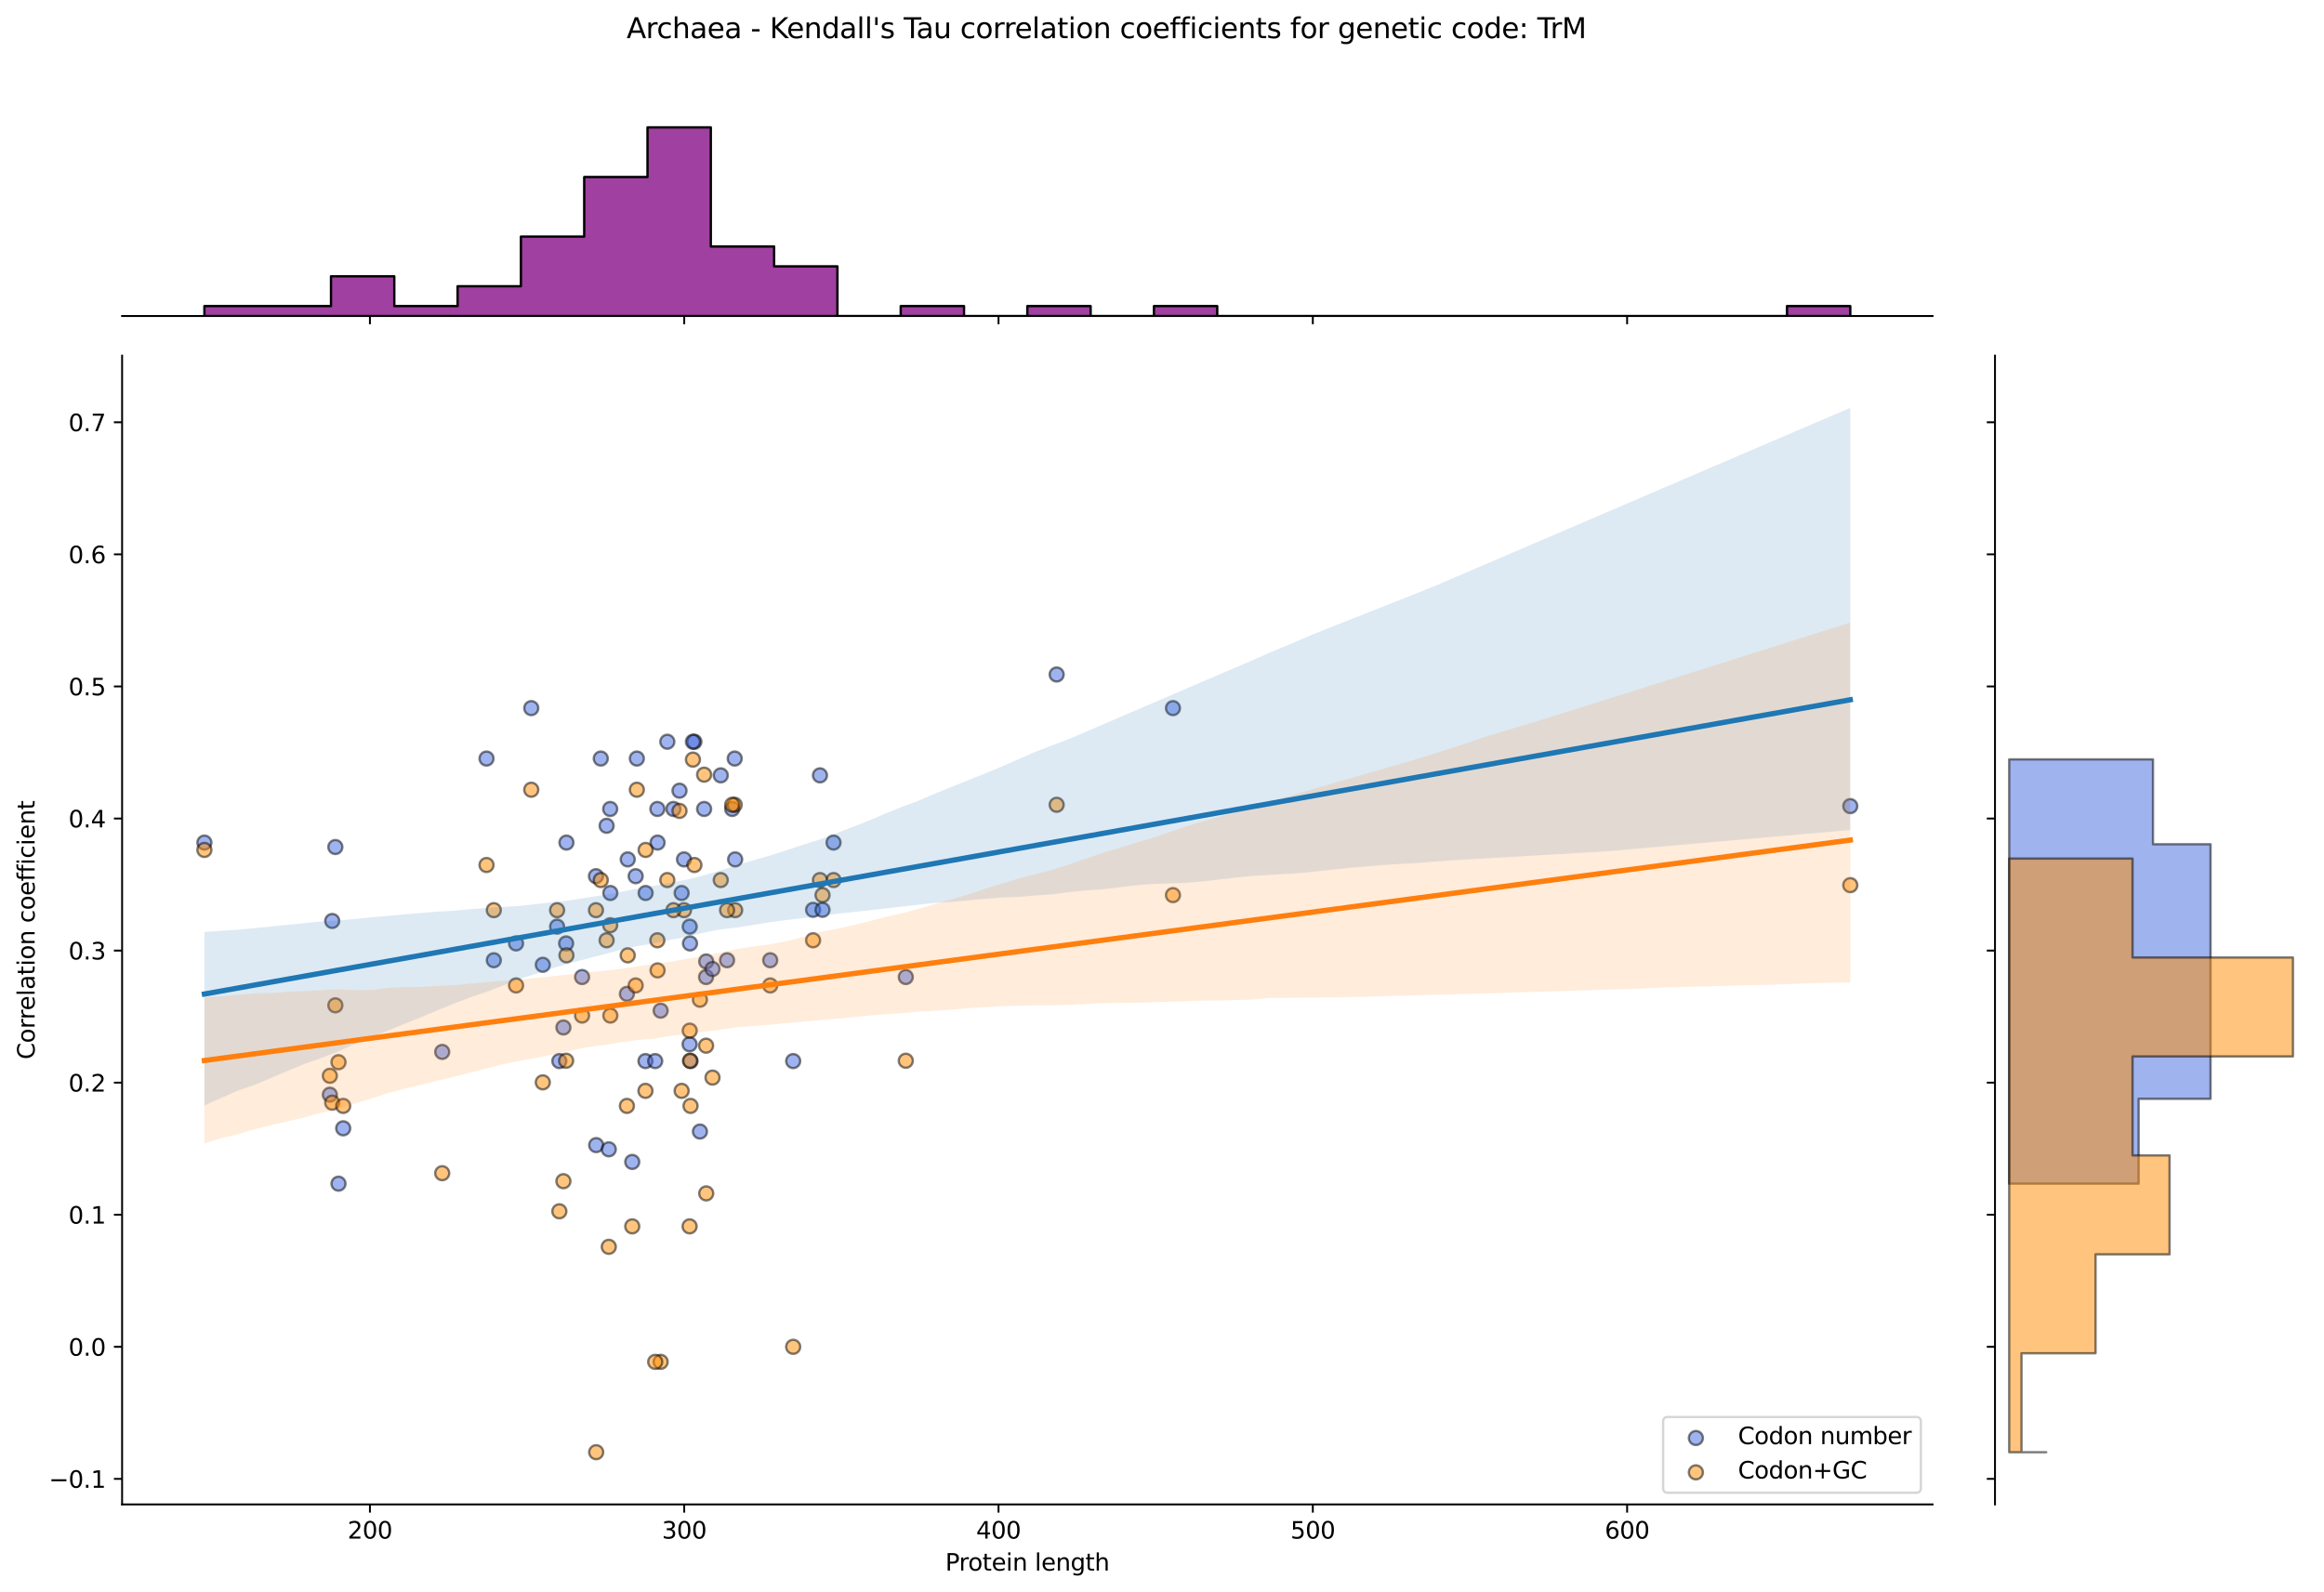 <?xml version="1.0" encoding="utf-8" standalone="no"?>
<!DOCTYPE svg PUBLIC "-//W3C//DTD SVG 1.1//EN"
  "http://www.w3.org/Graphics/SVG/1.1/DTD/svg11.dtd">
<svg xmlns:xlink="http://www.w3.org/1999/xlink" width="992.836pt" height="680.423pt" viewBox="0 0 992.836 680.423" xmlns="http://www.w3.org/2000/svg" version="1.1">
 <defs>
  <style type="text/css">*{stroke-linejoin: round; stroke-linecap: butt}</style>
 </defs>
 <g id="figure_1">
  <g id="patch_1">
   <path d="M 0 680.423 
L 992.836 680.423 
L 992.836 0 
L 0 0 
z
" style="fill: #ffffff"/>
  </g>
  <g id="axes_1">
   <g id="patch_2">
    <path d="M 52.161 642.867 
L 825.612 642.867 
L 825.612 151.966 
L 52.161 151.966 
z
" style="fill: #ffffff"/>
   </g>
   <g id="PathCollection_1">
    <defs>
     <path id="m15476cb4cb" d="M 0 3 
C 0.796 3 1.559 2.684 2.121 2.121 
C 2.684 1.559 3 0.796 3 0 
C 3 -0.796 2.684 -1.559 2.121 -2.121 
C 1.559 -2.684 0.796 -3 0 -3 
C -0.796 -3 -1.559 -2.684 -2.121 -2.121 
C -2.684 -1.559 -3 -0.796 -3 0 
C -3 0.796 -2.684 1.559 -2.121 2.121 
C -1.559 2.684 -0.796 3 0 3 
z
" style="stroke: #000000; stroke-opacity: 0.5"/>
    </defs>
    <g clip-path="url(#p84ca653db0)">
     <use xlink:href="#m15476cb4cb" x="238.962" y="453.419" style="fill: #4169e1; fill-opacity: 0.5; stroke: #000000; stroke-opacity: 0.5"/>
     <use xlink:href="#m15476cb4cb" x="259.152" y="352.869" style="fill: #4169e1; fill-opacity: 0.5; stroke: #000000; stroke-opacity: 0.5"/>
     <use xlink:href="#m15476cb4cb" x="268.172" y="367.233" style="fill: #4169e1; fill-opacity: 0.5; stroke: #000000; stroke-opacity: 0.5"/>
     <use xlink:href="#m15476cb4cb" x="267.82" y="424.69" style="fill: #4169e1; fill-opacity: 0.5; stroke: #000000; stroke-opacity: 0.5"/>
     <use xlink:href="#m15476cb4cb" x="292.21" y="367.233" style="fill: #4169e1; fill-opacity: 0.5; stroke: #000000; stroke-opacity: 0.5"/>
     <use xlink:href="#m15476cb4cb" x="220.471" y="403.144" style="fill: #4169e1; fill-opacity: 0.5; stroke: #000000; stroke-opacity: 0.5"/>
     <use xlink:href="#m15476cb4cb" x="301.642" y="417.508" style="fill: #4169e1; fill-opacity: 0.5; stroke: #000000; stroke-opacity: 0.5"/>
     <use xlink:href="#m15476cb4cb" x="275.812" y="381.597" style="fill: #4169e1; fill-opacity: 0.5; stroke: #000000; stroke-opacity: 0.5"/>
     <use xlink:href="#m15476cb4cb" x="501.099" y="302.593" style="fill: #4169e1; fill-opacity: 0.5; stroke: #000000; stroke-opacity: 0.5"/>
     <use xlink:href="#m15476cb4cb" x="144.607" y="505.802" style="fill: #4169e1; fill-opacity: 0.5; stroke: #000000; stroke-opacity: 0.5"/>
     <use xlink:href="#m15476cb4cb" x="188.917" y="449.496" style="fill: #4169e1; fill-opacity: 0.5; stroke: #000000; stroke-opacity: 0.5"/>
     <use xlink:href="#m15476cb4cb" x="313.877" y="324.14" style="fill: #4169e1; fill-opacity: 0.5; stroke: #000000; stroke-opacity: 0.5"/>
     <use xlink:href="#m15476cb4cb" x="231.884" y="412.269" style="fill: #4169e1; fill-opacity: 0.5; stroke: #000000; stroke-opacity: 0.5"/>
     <use xlink:href="#m15476cb4cb" x="254.697" y="489.33" style="fill: #4169e1; fill-opacity: 0.5; stroke: #000000; stroke-opacity: 0.5"/>
     <use xlink:href="#m15476cb4cb" x="294.608" y="446.237" style="fill: #4169e1; fill-opacity: 0.5; stroke: #000000; stroke-opacity: 0.5"/>
     <use xlink:href="#m15476cb4cb" x="256.657" y="324.14" style="fill: #4169e1; fill-opacity: 0.5; stroke: #000000; stroke-opacity: 0.5"/>
     <use xlink:href="#m15476cb4cb" x="240.695" y="439.055" style="fill: #4169e1; fill-opacity: 0.5; stroke: #000000; stroke-opacity: 0.5"/>
     <use xlink:href="#m15476cb4cb" x="356.095" y="360.051" style="fill: #4169e1; fill-opacity: 0.5; stroke: #000000; stroke-opacity: 0.5"/>
     <use xlink:href="#m15476cb4cb" x="238.001" y="395.962" style="fill: #4169e1; fill-opacity: 0.5; stroke: #000000; stroke-opacity: 0.5"/>
     <use xlink:href="#m15476cb4cb" x="270.102" y="496.512" style="fill: #4169e1; fill-opacity: 0.5; stroke: #000000; stroke-opacity: 0.5"/>
     <use xlink:href="#m15476cb4cb" x="300.81" y="345.686" style="fill: #4169e1; fill-opacity: 0.5; stroke: #000000; stroke-opacity: 0.5"/>
     <use xlink:href="#m15476cb4cb" x="272.065" y="324.14" style="fill: #4169e1; fill-opacity: 0.5; stroke: #000000; stroke-opacity: 0.5"/>
     <use xlink:href="#m15476cb4cb" x="260.742" y="381.597" style="fill: #4169e1; fill-opacity: 0.5; stroke: #000000; stroke-opacity: 0.5"/>
     <use xlink:href="#m15476cb4cb" x="275.746" y="453.419" style="fill: #4169e1; fill-opacity: 0.5; stroke: #000000; stroke-opacity: 0.5"/>
     <use xlink:href="#m15476cb4cb" x="451.418" y="288.229" style="fill: #4169e1; fill-opacity: 0.5; stroke: #000000; stroke-opacity: 0.5"/>
     <use xlink:href="#m15476cb4cb" x="280.925" y="360.051" style="fill: #4169e1; fill-opacity: 0.5; stroke: #000000; stroke-opacity: 0.5"/>
     <use xlink:href="#m15476cb4cb" x="291.203" y="381.597" style="fill: #4169e1; fill-opacity: 0.5; stroke: #000000; stroke-opacity: 0.5"/>
     <use xlink:href="#m15476cb4cb" x="143.264" y="361.949" style="fill: #4169e1; fill-opacity: 0.5; stroke: #000000; stroke-opacity: 0.5"/>
     <use xlink:href="#m15476cb4cb" x="347.358" y="388.779" style="fill: #4169e1; fill-opacity: 0.5; stroke: #000000; stroke-opacity: 0.5"/>
     <use xlink:href="#m15476cb4cb" x="260.681" y="345.686" style="fill: #4169e1; fill-opacity: 0.5; stroke: #000000; stroke-opacity: 0.5"/>
     <use xlink:href="#m15476cb4cb" x="790.455" y="344.467" style="fill: #4169e1; fill-opacity: 0.5; stroke: #000000; stroke-opacity: 0.5"/>
     <use xlink:href="#m15476cb4cb" x="87.318" y="360.051" style="fill: #4169e1; fill-opacity: 0.5; stroke: #000000; stroke-opacity: 0.5"/>
     <use xlink:href="#m15476cb4cb" x="280.834" y="345.686" style="fill: #4169e1; fill-opacity: 0.5; stroke: #000000; stroke-opacity: 0.5"/>
     <use xlink:href="#m15476cb4cb" x="295.002" y="453.419" style="fill: #4169e1; fill-opacity: 0.5; stroke: #000000; stroke-opacity: 0.5"/>
     <use xlink:href="#m15476cb4cb" x="271.568" y="374.415" style="fill: #4169e1; fill-opacity: 0.5; stroke: #000000; stroke-opacity: 0.5"/>
     <use xlink:href="#m15476cb4cb" x="312.803" y="345.686" style="fill: #4169e1; fill-opacity: 0.5; stroke: #000000; stroke-opacity: 0.5"/>
     <use xlink:href="#m15476cb4cb" x="248.668" y="417.508" style="fill: #4169e1; fill-opacity: 0.5; stroke: #000000; stroke-opacity: 0.5"/>
     <use xlink:href="#m15476cb4cb" x="314.065" y="367.233" style="fill: #4169e1; fill-opacity: 0.5; stroke: #000000; stroke-opacity: 0.5"/>
     <use xlink:href="#m15476cb4cb" x="296.661" y="316.958" style="fill: #4169e1; fill-opacity: 0.5; stroke: #000000; stroke-opacity: 0.5"/>
     <use xlink:href="#m15476cb4cb" x="141.922" y="393.551" style="fill: #4169e1; fill-opacity: 0.5; stroke: #000000; stroke-opacity: 0.5"/>
     <use xlink:href="#m15476cb4cb" x="207.849" y="324.14" style="fill: #4169e1; fill-opacity: 0.5; stroke: #000000; stroke-opacity: 0.5"/>
     <use xlink:href="#m15476cb4cb" x="210.962" y="410.326" style="fill: #4169e1; fill-opacity: 0.5; stroke: #000000; stroke-opacity: 0.5"/>
     <use xlink:href="#m15476cb4cb" x="285.085" y="316.958" style="fill: #4169e1; fill-opacity: 0.5; stroke: #000000; stroke-opacity: 0.5"/>
     <use xlink:href="#m15476cb4cb" x="282.234" y="431.873" style="fill: #4169e1; fill-opacity: 0.5; stroke: #000000; stroke-opacity: 0.5"/>
     <use xlink:href="#m15476cb4cb" x="386.968" y="417.508" style="fill: #4169e1; fill-opacity: 0.5; stroke: #000000; stroke-opacity: 0.5"/>
     <use xlink:href="#m15476cb4cb" x="294.779" y="403.144" style="fill: #4169e1; fill-opacity: 0.5; stroke: #000000; stroke-opacity: 0.5"/>
     <use xlink:href="#m15476cb4cb" x="290.292" y="337.878" style="fill: #4169e1; fill-opacity: 0.5; stroke: #000000; stroke-opacity: 0.5"/>
     <use xlink:href="#m15476cb4cb" x="329.048" y="410.326" style="fill: #4169e1; fill-opacity: 0.5; stroke: #000000; stroke-opacity: 0.5"/>
     <use xlink:href="#m15476cb4cb" x="254.603" y="374.415" style="fill: #4169e1; fill-opacity: 0.5; stroke: #000000; stroke-opacity: 0.5"/>
     <use xlink:href="#m15476cb4cb" x="241.991" y="360.051" style="fill: #4169e1; fill-opacity: 0.5; stroke: #000000; stroke-opacity: 0.5"/>
     <use xlink:href="#m15476cb4cb" x="350.298" y="331.322" style="fill: #4169e1; fill-opacity: 0.5; stroke: #000000; stroke-opacity: 0.5"/>
     <use xlink:href="#m15476cb4cb" x="294.658" y="395.962" style="fill: #4169e1; fill-opacity: 0.5; stroke: #000000; stroke-opacity: 0.5"/>
     <use xlink:href="#m15476cb4cb" x="338.854" y="453.419" style="fill: #4169e1; fill-opacity: 0.5; stroke: #000000; stroke-opacity: 0.5"/>
     <use xlink:href="#m15476cb4cb" x="146.621" y="482.148" style="fill: #4169e1; fill-opacity: 0.5; stroke: #000000; stroke-opacity: 0.5"/>
     <use xlink:href="#m15476cb4cb" x="140.915" y="467.783" style="fill: #4169e1; fill-opacity: 0.5; stroke: #000000; stroke-opacity: 0.5"/>
     <use xlink:href="#m15476cb4cb" x="351.386" y="388.779" style="fill: #4169e1; fill-opacity: 0.5; stroke: #000000; stroke-opacity: 0.5"/>
     <use xlink:href="#m15476cb4cb" x="279.907" y="453.419" style="fill: #4169e1; fill-opacity: 0.5; stroke: #000000; stroke-opacity: 0.5"/>
     <use xlink:href="#m15476cb4cb" x="301.705" y="410.855" style="fill: #4169e1; fill-opacity: 0.5; stroke: #000000; stroke-opacity: 0.5"/>
     <use xlink:href="#m15476cb4cb" x="310.611" y="410.326" style="fill: #4169e1; fill-opacity: 0.5; stroke: #000000; stroke-opacity: 0.5"/>
     <use xlink:href="#m15476cb4cb" x="307.915" y="331.322" style="fill: #4169e1; fill-opacity: 0.5; stroke: #000000; stroke-opacity: 0.5"/>
     <use xlink:href="#m15476cb4cb" x="241.854" y="403.144" style="fill: #4169e1; fill-opacity: 0.5; stroke: #000000; stroke-opacity: 0.5"/>
     <use xlink:href="#m15476cb4cb" x="304.391" y="414.073" style="fill: #4169e1; fill-opacity: 0.5; stroke: #000000; stroke-opacity: 0.5"/>
     <use xlink:href="#m15476cb4cb" x="226.961" y="302.593" style="fill: #4169e1; fill-opacity: 0.5; stroke: #000000; stroke-opacity: 0.5"/>
     <use xlink:href="#m15476cb4cb" x="287.703" y="345.686" style="fill: #4169e1; fill-opacity: 0.5; stroke: #000000; stroke-opacity: 0.5"/>
     <use xlink:href="#m15476cb4cb" x="296.031" y="316.958" style="fill: #4169e1; fill-opacity: 0.5; stroke: #000000; stroke-opacity: 0.5"/>
     <use xlink:href="#m15476cb4cb" x="260.081" y="491.125" style="fill: #4169e1; fill-opacity: 0.5; stroke: #000000; stroke-opacity: 0.5"/>
     <use xlink:href="#m15476cb4cb" x="299.02" y="483.534" style="fill: #4169e1; fill-opacity: 0.5; stroke: #000000; stroke-opacity: 0.5"/>
    </g>
   </g>
   <g id="PathCollection_2">
    <defs>
     <path id="mfe2fc9a9ee" d="M 0 3 
C 0.796 3 1.559 2.684 2.121 2.121 
C 2.684 1.559 3 0.796 3 0 
C 3 -0.796 2.684 -1.559 2.121 -2.121 
C 1.559 -2.684 0.796 -3 0 -3 
C -0.796 -3 -1.559 -2.684 -2.121 -2.121 
C -2.684 -1.559 -3 -0.796 -3 0 
C -3 0.796 -2.684 1.559 -2.121 2.121 
C -1.559 2.684 -0.796 3 0 3 
z
" style="stroke: #000000; stroke-opacity: 0.5"/>
    </defs>
    <g clip-path="url(#p84ca653db0)">
     <use xlink:href="#mfe2fc9a9ee" x="238.962" y="517.612" style="fill: #ff8c00; fill-opacity: 0.5; stroke: #000000; stroke-opacity: 0.5"/>
     <use xlink:href="#mfe2fc9a9ee" x="259.152" y="401.802" style="fill: #ff8c00; fill-opacity: 0.5; stroke: #000000; stroke-opacity: 0.5"/>
     <use xlink:href="#mfe2fc9a9ee" x="268.172" y="408.236" style="fill: #ff8c00; fill-opacity: 0.5; stroke: #000000; stroke-opacity: 0.5"/>
     <use xlink:href="#mfe2fc9a9ee" x="267.82" y="472.575" style="fill: #ff8c00; fill-opacity: 0.5; stroke: #000000; stroke-opacity: 0.5"/>
     <use xlink:href="#mfe2fc9a9ee" x="292.21" y="388.935" style="fill: #ff8c00; fill-opacity: 0.5; stroke: #000000; stroke-opacity: 0.5"/>
     <use xlink:href="#mfe2fc9a9ee" x="220.471" y="421.104" style="fill: #ff8c00; fill-opacity: 0.5; stroke: #000000; stroke-opacity: 0.5"/>
     <use xlink:href="#mfe2fc9a9ee" x="301.642" y="446.839" style="fill: #ff8c00; fill-opacity: 0.5; stroke: #000000; stroke-opacity: 0.5"/>
     <use xlink:href="#mfe2fc9a9ee" x="275.812" y="363.199" style="fill: #ff8c00; fill-opacity: 0.5; stroke: #000000; stroke-opacity: 0.5"/>
     <use xlink:href="#mfe2fc9a9ee" x="501.099" y="382.501" style="fill: #ff8c00; fill-opacity: 0.5; stroke: #000000; stroke-opacity: 0.5"/>
     <use xlink:href="#mfe2fc9a9ee" x="144.607" y="453.902" style="fill: #ff8c00; fill-opacity: 0.5; stroke: #000000; stroke-opacity: 0.5"/>
     <use xlink:href="#mfe2fc9a9ee" x="188.917" y="501.331" style="fill: #ff8c00; fill-opacity: 0.5; stroke: #000000; stroke-opacity: 0.5"/>
     <use xlink:href="#mfe2fc9a9ee" x="313.877" y="343.898" style="fill: #ff8c00; fill-opacity: 0.5; stroke: #000000; stroke-opacity: 0.5"/>
     <use xlink:href="#mfe2fc9a9ee" x="231.884" y="462.514" style="fill: #ff8c00; fill-opacity: 0.5; stroke: #000000; stroke-opacity: 0.5"/>
     <use xlink:href="#mfe2fc9a9ee" x="254.697" y="620.553" style="fill: #ff8c00; fill-opacity: 0.5; stroke: #000000; stroke-opacity: 0.5"/>
     <use xlink:href="#mfe2fc9a9ee" x="294.608" y="524.045" style="fill: #ff8c00; fill-opacity: 0.5; stroke: #000000; stroke-opacity: 0.5"/>
     <use xlink:href="#mfe2fc9a9ee" x="256.657" y="376.067" style="fill: #ff8c00; fill-opacity: 0.5; stroke: #000000; stroke-opacity: 0.5"/>
     <use xlink:href="#mfe2fc9a9ee" x="240.695" y="504.744" style="fill: #ff8c00; fill-opacity: 0.5; stroke: #000000; stroke-opacity: 0.5"/>
     <use xlink:href="#mfe2fc9a9ee" x="356.095" y="376.067" style="fill: #ff8c00; fill-opacity: 0.5; stroke: #000000; stroke-opacity: 0.5"/>
     <use xlink:href="#mfe2fc9a9ee" x="238.001" y="388.935" style="fill: #ff8c00; fill-opacity: 0.5; stroke: #000000; stroke-opacity: 0.5"/>
     <use xlink:href="#mfe2fc9a9ee" x="270.102" y="524.045" style="fill: #ff8c00; fill-opacity: 0.5; stroke: #000000; stroke-opacity: 0.5"/>
     <use xlink:href="#mfe2fc9a9ee" x="300.81" y="331.03" style="fill: #ff8c00; fill-opacity: 0.5; stroke: #000000; stroke-opacity: 0.5"/>
     <use xlink:href="#mfe2fc9a9ee" x="272.065" y="337.464" style="fill: #ff8c00; fill-opacity: 0.5; stroke: #000000; stroke-opacity: 0.5"/>
     <use xlink:href="#mfe2fc9a9ee" x="260.742" y="433.972" style="fill: #ff8c00; fill-opacity: 0.5; stroke: #000000; stroke-opacity: 0.5"/>
     <use xlink:href="#mfe2fc9a9ee" x="275.746" y="466.141" style="fill: #ff8c00; fill-opacity: 0.5; stroke: #000000; stroke-opacity: 0.5"/>
     <use xlink:href="#mfe2fc9a9ee" x="451.418" y="343.898" style="fill: #ff8c00; fill-opacity: 0.5; stroke: #000000; stroke-opacity: 0.5"/>
     <use xlink:href="#mfe2fc9a9ee" x="280.925" y="414.67" style="fill: #ff8c00; fill-opacity: 0.5; stroke: #000000; stroke-opacity: 0.5"/>
     <use xlink:href="#mfe2fc9a9ee" x="291.203" y="466.141" style="fill: #ff8c00; fill-opacity: 0.5; stroke: #000000; stroke-opacity: 0.5"/>
     <use xlink:href="#mfe2fc9a9ee" x="143.264" y="429.598" style="fill: #ff8c00; fill-opacity: 0.5; stroke: #000000; stroke-opacity: 0.5"/>
     <use xlink:href="#mfe2fc9a9ee" x="347.358" y="401.802" style="fill: #ff8c00; fill-opacity: 0.5; stroke: #000000; stroke-opacity: 0.5"/>
     <use xlink:href="#mfe2fc9a9ee" x="260.681" y="395.369" style="fill: #ff8c00; fill-opacity: 0.5; stroke: #000000; stroke-opacity: 0.5"/>
     <use xlink:href="#mfe2fc9a9ee" x="790.455" y="378.243" style="fill: #ff8c00; fill-opacity: 0.5; stroke: #000000; stroke-opacity: 0.5"/>
     <use xlink:href="#mfe2fc9a9ee" x="87.318" y="363.199" style="fill: #ff8c00; fill-opacity: 0.5; stroke: #000000; stroke-opacity: 0.5"/>
     <use xlink:href="#mfe2fc9a9ee" x="280.834" y="401.802" style="fill: #ff8c00; fill-opacity: 0.5; stroke: #000000; stroke-opacity: 0.5"/>
     <use xlink:href="#mfe2fc9a9ee" x="295.002" y="472.575" style="fill: #ff8c00; fill-opacity: 0.5; stroke: #000000; stroke-opacity: 0.5"/>
     <use xlink:href="#mfe2fc9a9ee" x="271.568" y="421.104" style="fill: #ff8c00; fill-opacity: 0.5; stroke: #000000; stroke-opacity: 0.5"/>
     <use xlink:href="#mfe2fc9a9ee" x="312.803" y="343.898" style="fill: #ff8c00; fill-opacity: 0.5; stroke: #000000; stroke-opacity: 0.5"/>
     <use xlink:href="#mfe2fc9a9ee" x="248.668" y="433.972" style="fill: #ff8c00; fill-opacity: 0.5; stroke: #000000; stroke-opacity: 0.5"/>
     <use xlink:href="#mfe2fc9a9ee" x="314.065" y="388.935" style="fill: #ff8c00; fill-opacity: 0.5; stroke: #000000; stroke-opacity: 0.5"/>
     <use xlink:href="#mfe2fc9a9ee" x="296.661" y="369.633" style="fill: #ff8c00; fill-opacity: 0.5; stroke: #000000; stroke-opacity: 0.5"/>
     <use xlink:href="#mfe2fc9a9ee" x="141.922" y="471.193" style="fill: #ff8c00; fill-opacity: 0.5; stroke: #000000; stroke-opacity: 0.5"/>
     <use xlink:href="#mfe2fc9a9ee" x="207.849" y="369.633" style="fill: #ff8c00; fill-opacity: 0.5; stroke: #000000; stroke-opacity: 0.5"/>
     <use xlink:href="#mfe2fc9a9ee" x="210.962" y="388.935" style="fill: #ff8c00; fill-opacity: 0.5; stroke: #000000; stroke-opacity: 0.5"/>
     <use xlink:href="#mfe2fc9a9ee" x="285.085" y="376.067" style="fill: #ff8c00; fill-opacity: 0.5; stroke: #000000; stroke-opacity: 0.5"/>
     <use xlink:href="#mfe2fc9a9ee" x="282.234" y="581.95" style="fill: #ff8c00; fill-opacity: 0.5; stroke: #000000; stroke-opacity: 0.5"/>
     <use xlink:href="#mfe2fc9a9ee" x="386.968" y="453.273" style="fill: #ff8c00; fill-opacity: 0.5; stroke: #000000; stroke-opacity: 0.5"/>
     <use xlink:href="#mfe2fc9a9ee" x="294.779" y="453.273" style="fill: #ff8c00; fill-opacity: 0.5; stroke: #000000; stroke-opacity: 0.5"/>
     <use xlink:href="#mfe2fc9a9ee" x="290.292" y="346.511" style="fill: #ff8c00; fill-opacity: 0.5; stroke: #000000; stroke-opacity: 0.5"/>
     <use xlink:href="#mfe2fc9a9ee" x="329.048" y="421.104" style="fill: #ff8c00; fill-opacity: 0.5; stroke: #000000; stroke-opacity: 0.5"/>
     <use xlink:href="#mfe2fc9a9ee" x="254.603" y="388.935" style="fill: #ff8c00; fill-opacity: 0.5; stroke: #000000; stroke-opacity: 0.5"/>
     <use xlink:href="#mfe2fc9a9ee" x="241.991" y="408.236" style="fill: #ff8c00; fill-opacity: 0.5; stroke: #000000; stroke-opacity: 0.5"/>
     <use xlink:href="#mfe2fc9a9ee" x="350.298" y="376.067" style="fill: #ff8c00; fill-opacity: 0.5; stroke: #000000; stroke-opacity: 0.5"/>
     <use xlink:href="#mfe2fc9a9ee" x="294.658" y="440.405" style="fill: #ff8c00; fill-opacity: 0.5; stroke: #000000; stroke-opacity: 0.5"/>
     <use xlink:href="#mfe2fc9a9ee" x="338.854" y="575.516" style="fill: #ff8c00; fill-opacity: 0.5; stroke: #000000; stroke-opacity: 0.5"/>
     <use xlink:href="#mfe2fc9a9ee" x="146.621" y="472.575" style="fill: #ff8c00; fill-opacity: 0.5; stroke: #000000; stroke-opacity: 0.5"/>
     <use xlink:href="#mfe2fc9a9ee" x="140.915" y="459.707" style="fill: #ff8c00; fill-opacity: 0.5; stroke: #000000; stroke-opacity: 0.5"/>
     <use xlink:href="#mfe2fc9a9ee" x="351.386" y="382.501" style="fill: #ff8c00; fill-opacity: 0.5; stroke: #000000; stroke-opacity: 0.5"/>
     <use xlink:href="#mfe2fc9a9ee" x="279.907" y="581.95" style="fill: #ff8c00; fill-opacity: 0.5; stroke: #000000; stroke-opacity: 0.5"/>
     <use xlink:href="#mfe2fc9a9ee" x="301.705" y="509.959" style="fill: #ff8c00; fill-opacity: 0.5; stroke: #000000; stroke-opacity: 0.5"/>
     <use xlink:href="#mfe2fc9a9ee" x="310.611" y="388.935" style="fill: #ff8c00; fill-opacity: 0.5; stroke: #000000; stroke-opacity: 0.5"/>
     <use xlink:href="#mfe2fc9a9ee" x="307.915" y="376.067" style="fill: #ff8c00; fill-opacity: 0.5; stroke: #000000; stroke-opacity: 0.5"/>
     <use xlink:href="#mfe2fc9a9ee" x="241.854" y="453.273" style="fill: #ff8c00; fill-opacity: 0.5; stroke: #000000; stroke-opacity: 0.5"/>
     <use xlink:href="#mfe2fc9a9ee" x="304.391" y="460.476" style="fill: #ff8c00; fill-opacity: 0.5; stroke: #000000; stroke-opacity: 0.5"/>
     <use xlink:href="#mfe2fc9a9ee" x="226.961" y="337.464" style="fill: #ff8c00; fill-opacity: 0.5; stroke: #000000; stroke-opacity: 0.5"/>
     <use xlink:href="#mfe2fc9a9ee" x="287.703" y="388.935" style="fill: #ff8c00; fill-opacity: 0.5; stroke: #000000; stroke-opacity: 0.5"/>
     <use xlink:href="#mfe2fc9a9ee" x="296.031" y="324.596" style="fill: #ff8c00; fill-opacity: 0.5; stroke: #000000; stroke-opacity: 0.5"/>
     <use xlink:href="#mfe2fc9a9ee" x="260.081" y="532.787" style="fill: #ff8c00; fill-opacity: 0.5; stroke: #000000; stroke-opacity: 0.5"/>
     <use xlink:href="#mfe2fc9a9ee" x="299.02" y="427.199" style="fill: #ff8c00; fill-opacity: 0.5; stroke: #000000; stroke-opacity: 0.5"/>
    </g>
   </g>
   <g id="PolyCollection_1">
    <path d="M 87.318 398.23 
L 87.318 472.386 
L 94.42 469.219 
L 101.523 466.079 
L 108.625 463.627 
L 115.727 460.647 
L 122.83 457.632 
L 129.932 454.703 
L 137.035 452.189 
L 144.137 449.465 
L 151.239 446.263 
L 158.342 443.272 
L 165.444 440.53 
L 172.547 437.603 
L 179.649 434.77 
L 186.751 431.805 
L 193.854 428.888 
L 200.956 426.182 
L 208.058 423.742 
L 215.161 421.061 
L 222.263 418.226 
L 229.366 415.982 
L 236.468 413.609 
L 243.57 411.559 
L 250.673 409.691 
L 257.775 407.88 
L 264.878 405.944 
L 271.98 404.338 
L 279.082 403.176 
L 286.185 401.645 
L 293.287 400.321 
L 300.39 398.593 
L 307.492 397.194 
L 314.594 396.36 
L 321.697 395.259 
L 328.799 394.098 
L 335.902 393.16 
L 343.004 392.334 
L 350.106 391.508 
L 357.209 390.506 
L 364.311 389.768 
L 371.414 388.976 
L 378.516 388.2 
L 385.618 387.372 
L 392.721 386.554 
L 399.823 385.786 
L 406.926 385.367 
L 414.028 384.703 
L 421.13 384.061 
L 428.233 383.501 
L 435.335 383.281 
L 442.437 382.623 
L 449.54 382.18 
L 456.642 381.22 
L 463.745 380.492 
L 470.847 380.048 
L 477.949 379.196 
L 485.052 378.336 
L 492.154 377.755 
L 499.257 377.501 
L 506.359 377.287 
L 513.461 376.659 
L 520.564 375.856 
L 527.666 375.05 
L 534.769 374.309 
L 541.871 373.903 
L 548.973 373.482 
L 556.076 373.039 
L 563.178 372.28 
L 570.281 371.508 
L 577.383 370.764 
L 584.485 370.182 
L 591.588 369.599 
L 598.69 369.147 
L 605.793 368.766 
L 612.895 368.16 
L 619.997 367.669 
L 627.1 367.257 
L 634.202 366.845 
L 641.305 366.433 
L 648.407 366.021 
L 655.509 365.609 
L 662.612 365.195 
L 669.714 364.776 
L 676.816 364.357 
L 683.919 363.938 
L 691.021 363.377 
L 698.124 362.757 
L 705.226 362.136 
L 712.328 361.516 
L 719.431 360.895 
L 726.533 360.275 
L 733.636 359.655 
L 740.738 359.034 
L 747.84 358.414 
L 754.943 357.791 
L 762.045 357.168 
L 769.148 356.546 
L 776.25 355.923 
L 783.352 355.3 
L 790.455 354.677 
L 790.455 174.279 
L 790.455 174.279 
L 783.352 177.321 
L 776.25 180.363 
L 769.148 183.406 
L 762.045 186.448 
L 754.943 189.49 
L 747.84 192.534 
L 740.738 195.58 
L 733.636 198.627 
L 726.533 201.673 
L 719.431 204.72 
L 712.328 207.766 
L 705.226 210.812 
L 698.124 213.859 
L 691.021 216.905 
L 683.919 219.952 
L 676.816 222.998 
L 669.714 226.045 
L 662.612 229.091 
L 655.509 232.138 
L 648.407 235.184 
L 641.305 238.231 
L 634.202 241.277 
L 627.1 244.324 
L 619.997 247.37 
L 612.895 250.417 
L 605.793 253.293 
L 598.69 256.102 
L 591.588 258.91 
L 584.485 261.719 
L 577.383 264.528 
L 570.281 267.336 
L 563.178 270.145 
L 556.076 273.127 
L 548.973 276.173 
L 541.871 279.142 
L 534.769 282.271 
L 527.666 285.312 
L 520.564 288.354 
L 513.461 291.396 
L 506.359 294.448 
L 499.257 297.499 
L 492.154 300.551 
L 485.052 303.603 
L 477.949 306.654 
L 470.847 309.706 
L 463.745 312.758 
L 456.642 315.8 
L 449.54 318.484 
L 442.437 321.215 
L 435.335 324.322 
L 428.233 327.43 
L 421.13 330.39 
L 414.028 333.237 
L 406.926 336.086 
L 399.823 338.935 
L 392.721 342.019 
L 385.618 344.674 
L 378.516 347.531 
L 371.414 350.583 
L 364.311 353.371 
L 357.209 356.097 
L 350.106 358.752 
L 343.004 361.012 
L 335.902 363.335 
L 328.799 365.63 
L 321.697 367.644 
L 314.594 369.771 
L 307.492 372.071 
L 300.39 374.125 
L 293.287 375.907 
L 286.185 377.281 
L 279.082 378.571 
L 271.98 379.785 
L 264.878 381.182 
L 257.775 382.478 
L 250.673 383.551 
L 243.57 384.737 
L 236.468 385.517 
L 229.366 386.312 
L 222.263 387.089 
L 215.161 387.524 
L 208.058 387.972 
L 200.956 388.479 
L 193.854 389.181 
L 186.751 389.566 
L 179.649 390.153 
L 172.547 390.733 
L 165.444 391.403 
L 158.342 391.997 
L 151.239 392.743 
L 144.137 393.316 
L 137.035 393.77 
L 129.932 394.491 
L 122.83 395.199 
L 115.727 395.908 
L 108.625 396.616 
L 101.523 397.307 
L 94.42 397.73 
L 87.318 398.23 
z
" clip-path="url(#p84ca653db0)" style="fill: #1f77b4; fill-opacity: 0.15"/>
   </g>
   <g id="PolyCollection_2">
    <path d="M 87.318 426.154 
L 87.318 488.654 
L 94.42 486.339 
L 101.523 484.689 
L 108.625 482.577 
L 115.727 480.783 
L 122.83 479.171 
L 129.932 477.5 
L 137.035 475.53 
L 144.137 473.939 
L 151.239 471.533 
L 158.342 469.544 
L 165.444 467.179 
L 172.547 465.249 
L 179.649 463.612 
L 186.751 461.798 
L 193.854 460.131 
L 200.956 458.313 
L 208.058 456.484 
L 215.161 454.703 
L 222.263 453.225 
L 229.366 451.993 
L 236.468 450.484 
L 243.57 448.95 
L 250.673 447.509 
L 257.775 446.613 
L 264.878 445.437 
L 271.98 444.463 
L 279.082 443.837 
L 286.185 442.71 
L 293.287 441.782 
L 300.39 440.923 
L 307.492 440.014 
L 314.594 438.976 
L 321.697 438.455 
L 328.799 437.873 
L 335.902 437.19 
L 343.004 436.543 
L 350.106 435.931 
L 357.209 435.297 
L 364.311 434.672 
L 371.414 433.924 
L 378.516 433.413 
L 385.618 432.913 
L 392.721 432.26 
L 399.823 431.902 
L 406.926 431.39 
L 414.028 430.784 
L 421.13 430.314 
L 428.233 429.96 
L 435.335 429.769 
L 442.437 429.587 
L 449.54 429.556 
L 456.642 429.39 
L 463.745 429.024 
L 470.847 428.632 
L 477.949 428.579 
L 485.052 428.468 
L 492.154 428.282 
L 499.257 428.09 
L 506.359 427.855 
L 513.461 427.584 
L 520.564 427.53 
L 527.666 427.35 
L 534.769 427.14 
L 541.871 426.459 
L 548.973 426.391 
L 556.076 426.324 
L 563.178 426.256 
L 570.281 426.189 
L 577.383 426.036 
L 584.485 425.853 
L 591.588 425.666 
L 598.69 425.478 
L 605.793 425.291 
L 612.895 425.103 
L 619.997 424.916 
L 627.1 424.728 
L 634.202 424.522 
L 641.305 424.3 
L 648.407 424.077 
L 655.509 423.854 
L 662.612 423.632 
L 669.714 423.409 
L 676.816 423.186 
L 683.919 422.964 
L 691.021 422.741 
L 698.124 422.513 
L 705.226 422.211 
L 712.328 421.892 
L 719.431 421.724 
L 726.533 421.556 
L 733.636 421.387 
L 740.738 421.17 
L 747.84 420.947 
L 754.943 420.85 
L 762.045 420.578 
L 769.148 420.305 
L 776.25 420.059 
L 783.352 419.876 
L 790.455 419.874 
L 790.455 266.011 
L 790.455 266.011 
L 783.352 268.242 
L 776.25 270.473 
L 769.148 272.714 
L 762.045 274.955 
L 754.943 277.197 
L 747.84 279.438 
L 740.738 281.679 
L 733.636 283.92 
L 726.533 286.161 
L 719.431 288.403 
L 712.328 290.644 
L 705.226 292.885 
L 698.124 295.126 
L 691.021 297.367 
L 683.919 299.608 
L 676.816 301.845 
L 669.714 304.083 
L 662.612 306.317 
L 655.509 308.516 
L 648.407 310.646 
L 641.305 312.775 
L 634.202 314.906 
L 627.1 317.396 
L 619.997 319.718 
L 612.895 321.95 
L 605.793 324.184 
L 598.69 326.266 
L 591.588 328.313 
L 584.485 330.359 
L 577.383 332.405 
L 570.281 334.452 
L 563.178 336.498 
L 556.076 338.597 
L 548.973 340.756 
L 541.871 342.727 
L 534.769 344.709 
L 527.666 347.111 
L 520.564 349.053 
L 513.461 351.09 
L 506.359 353.224 
L 499.257 355.655 
L 492.154 358.038 
L 485.052 360.215 
L 477.949 362.374 
L 470.847 364.539 
L 463.745 366.929 
L 456.642 369.412 
L 449.54 371.708 
L 442.437 373.495 
L 435.335 375.345 
L 428.233 377.51 
L 421.13 379.673 
L 414.028 382.075 
L 406.926 384.173 
L 399.823 386.177 
L 392.721 388.317 
L 385.618 390.182 
L 378.516 391.781 
L 371.414 393.664 
L 364.311 395.412 
L 357.209 396.997 
L 350.106 398.285 
L 343.004 400.4 
L 335.902 402.22 
L 328.799 403.542 
L 321.697 404.49 
L 314.594 405.542 
L 307.492 407.162 
L 300.39 408.494 
L 293.287 409.732 
L 286.185 411 
L 279.082 411.923 
L 271.98 412.984 
L 264.878 414.029 
L 257.775 414.85 
L 250.673 415.545 
L 243.57 416.361 
L 236.468 417.104 
L 229.366 417.848 
L 222.263 418.592 
L 215.161 419.125 
L 208.058 419.641 
L 200.956 420.313 
L 193.854 420.996 
L 186.751 421.286 
L 179.649 421.753 
L 172.547 421.773 
L 165.444 422.221 
L 158.342 423.025 
L 151.239 423.093 
L 144.137 422.692 
L 137.035 423.177 
L 129.932 423.512 
L 122.83 423.776 
L 115.727 424.326 
L 108.625 424.467 
L 101.523 425.119 
L 94.42 425.78 
L 87.318 426.154 
z
" clip-path="url(#p84ca653db0)" style="fill: #ff7f0e; fill-opacity: 0.15"/>
   </g>
   <g id="matplotlib.axis_1">
    <g id="xtick_1">
     <g id="line2d_1">
      <defs>
       <path id="m810ab7049d" d="M 0 0 
L 0 3.5 
" style="stroke: #000000; stroke-width: 0.8"/>
      </defs>
      <g>
       <use xlink:href="#m810ab7049d" x="158.034" y="642.867" style="stroke: #000000; stroke-width: 0.8"/>
      </g>
     </g>
     <g id="text_1">
      <!-- 200 -->
      <g transform="translate(148.491 657.465) scale(0.1 -0.1)">
       <defs>
        <path id="DejaVuSans-32" d="M 1228 531 
L 3431 531 
L 3431 0 
L 469 0 
L 469 531 
Q 828 903 1448 1529 
Q 2069 2156 2228 2338 
Q 2531 2678 2651 2914 
Q 2772 3150 2772 3378 
Q 2772 3750 2511 3984 
Q 2250 4219 1831 4219 
Q 1534 4219 1204 4116 
Q 875 4013 500 3803 
L 500 4441 
Q 881 4594 1212 4672 
Q 1544 4750 1819 4750 
Q 2544 4750 2975 4387 
Q 3406 4025 3406 3419 
Q 3406 3131 3298 2873 
Q 3191 2616 2906 2266 
Q 2828 2175 2409 1742 
Q 1991 1309 1228 531 
z
" transform="scale(0.016)"/>
        <path id="DejaVuSans-30" d="M 2034 4250 
Q 1547 4250 1301 3770 
Q 1056 3291 1056 2328 
Q 1056 1369 1301 889 
Q 1547 409 2034 409 
Q 2525 409 2770 889 
Q 3016 1369 3016 2328 
Q 3016 3291 2770 3770 
Q 2525 4250 2034 4250 
z
M 2034 4750 
Q 2819 4750 3233 4129 
Q 3647 3509 3647 2328 
Q 3647 1150 3233 529 
Q 2819 -91 2034 -91 
Q 1250 -91 836 529 
Q 422 1150 422 2328 
Q 422 3509 836 4129 
Q 1250 4750 2034 4750 
z
" transform="scale(0.016)"/>
       </defs>
       <use xlink:href="#DejaVuSans-32"/>
       <use xlink:href="#DejaVuSans-30" x="63.623"/>
       <use xlink:href="#DejaVuSans-30" x="127.246"/>
      </g>
     </g>
    </g>
    <g id="xtick_2">
     <g id="line2d_2">
      <g>
       <use xlink:href="#m810ab7049d" x="292.306" y="642.867" style="stroke: #000000; stroke-width: 0.8"/>
      </g>
     </g>
     <g id="text_2">
      <!-- 300 -->
      <g transform="translate(282.762 657.465) scale(0.1 -0.1)">
       <defs>
        <path id="DejaVuSans-33" d="M 2597 2516 
Q 3050 2419 3304 2112 
Q 3559 1806 3559 1356 
Q 3559 666 3084 287 
Q 2609 -91 1734 -91 
Q 1441 -91 1130 -33 
Q 819 25 488 141 
L 488 750 
Q 750 597 1062 519 
Q 1375 441 1716 441 
Q 2309 441 2620 675 
Q 2931 909 2931 1356 
Q 2931 1769 2642 2001 
Q 2353 2234 1838 2234 
L 1294 2234 
L 1294 2753 
L 1863 2753 
Q 2328 2753 2575 2939 
Q 2822 3125 2822 3475 
Q 2822 3834 2567 4026 
Q 2313 4219 1838 4219 
Q 1578 4219 1281 4162 
Q 984 4106 628 3988 
L 628 4550 
Q 988 4650 1302 4700 
Q 1616 4750 1894 4750 
Q 2613 4750 3031 4423 
Q 3450 4097 3450 3541 
Q 3450 3153 3228 2886 
Q 3006 2619 2597 2516 
z
" transform="scale(0.016)"/>
       </defs>
       <use xlink:href="#DejaVuSans-33"/>
       <use xlink:href="#DejaVuSans-30" x="63.623"/>
       <use xlink:href="#DejaVuSans-30" x="127.246"/>
      </g>
     </g>
    </g>
    <g id="xtick_3">
     <g id="line2d_3">
      <g>
       <use xlink:href="#m810ab7049d" x="426.578" y="642.867" style="stroke: #000000; stroke-width: 0.8"/>
      </g>
     </g>
     <g id="text_3">
      <!-- 400 -->
      <g transform="translate(417.034 657.465) scale(0.1 -0.1)">
       <defs>
        <path id="DejaVuSans-34" d="M 2419 4116 
L 825 1625 
L 2419 1625 
L 2419 4116 
z
M 2253 4666 
L 3047 4666 
L 3047 1625 
L 3713 1625 
L 3713 1100 
L 3047 1100 
L 3047 0 
L 2419 0 
L 2419 1100 
L 313 1100 
L 313 1709 
L 2253 4666 
z
" transform="scale(0.016)"/>
       </defs>
       <use xlink:href="#DejaVuSans-34"/>
       <use xlink:href="#DejaVuSans-30" x="63.623"/>
       <use xlink:href="#DejaVuSans-30" x="127.246"/>
      </g>
     </g>
    </g>
    <g id="xtick_4">
     <g id="line2d_4">
      <g>
       <use xlink:href="#m810ab7049d" x="560.85" y="642.867" style="stroke: #000000; stroke-width: 0.8"/>
      </g>
     </g>
     <g id="text_4">
      <!-- 500 -->
      <g transform="translate(551.306 657.465) scale(0.1 -0.1)">
       <defs>
        <path id="DejaVuSans-35" d="M 691 4666 
L 3169 4666 
L 3169 4134 
L 1269 4134 
L 1269 2991 
Q 1406 3038 1543 3061 
Q 1681 3084 1819 3084 
Q 2600 3084 3056 2656 
Q 3513 2228 3513 1497 
Q 3513 744 3044 326 
Q 2575 -91 1722 -91 
Q 1428 -91 1123 -41 
Q 819 9 494 109 
L 494 744 
Q 775 591 1075 516 
Q 1375 441 1709 441 
Q 2250 441 2565 725 
Q 2881 1009 2881 1497 
Q 2881 1984 2565 2268 
Q 2250 2553 1709 2553 
Q 1456 2553 1204 2497 
Q 953 2441 691 2322 
L 691 4666 
z
" transform="scale(0.016)"/>
       </defs>
       <use xlink:href="#DejaVuSans-35"/>
       <use xlink:href="#DejaVuSans-30" x="63.623"/>
       <use xlink:href="#DejaVuSans-30" x="127.246"/>
      </g>
     </g>
    </g>
    <g id="xtick_5">
     <g id="line2d_5">
      <g>
       <use xlink:href="#m810ab7049d" x="695.122" y="642.867" style="stroke: #000000; stroke-width: 0.8"/>
      </g>
     </g>
     <g id="text_5">
      <!-- 600 -->
      <g transform="translate(685.578 657.465) scale(0.1 -0.1)">
       <defs>
        <path id="DejaVuSans-36" d="M 2113 2584 
Q 1688 2584 1439 2293 
Q 1191 2003 1191 1497 
Q 1191 994 1439 701 
Q 1688 409 2113 409 
Q 2538 409 2786 701 
Q 3034 994 3034 1497 
Q 3034 2003 2786 2293 
Q 2538 2584 2113 2584 
z
M 3366 4563 
L 3366 3988 
Q 3128 4100 2886 4159 
Q 2644 4219 2406 4219 
Q 1781 4219 1451 3797 
Q 1122 3375 1075 2522 
Q 1259 2794 1537 2939 
Q 1816 3084 2150 3084 
Q 2853 3084 3261 2657 
Q 3669 2231 3669 1497 
Q 3669 778 3244 343 
Q 2819 -91 2113 -91 
Q 1303 -91 875 529 
Q 447 1150 447 2328 
Q 447 3434 972 4092 
Q 1497 4750 2381 4750 
Q 2619 4750 2861 4703 
Q 3103 4656 3366 4563 
z
" transform="scale(0.016)"/>
       </defs>
       <use xlink:href="#DejaVuSans-36"/>
       <use xlink:href="#DejaVuSans-30" x="63.623"/>
       <use xlink:href="#DejaVuSans-30" x="127.246"/>
      </g>
     </g>
    </g>
    <g id="text_6">
     <!-- Protein length -->
     <g transform="translate(403.836 671.143) scale(0.1 -0.1)">
      <defs>
       <path id="DejaVuSans-50" d="M 1259 4147 
L 1259 2394 
L 2053 2394 
Q 2494 2394 2734 2622 
Q 2975 2850 2975 3272 
Q 2975 3691 2734 3919 
Q 2494 4147 2053 4147 
L 1259 4147 
z
M 628 4666 
L 2053 4666 
Q 2838 4666 3239 4311 
Q 3641 3956 3641 3272 
Q 3641 2581 3239 2228 
Q 2838 1875 2053 1875 
L 1259 1875 
L 1259 0 
L 628 0 
L 628 4666 
z
" transform="scale(0.016)"/>
       <path id="DejaVuSans-72" d="M 2631 2963 
Q 2534 3019 2420 3045 
Q 2306 3072 2169 3072 
Q 1681 3072 1420 2755 
Q 1159 2438 1159 1844 
L 1159 0 
L 581 0 
L 581 3500 
L 1159 3500 
L 1159 2956 
Q 1341 3275 1631 3429 
Q 1922 3584 2338 3584 
Q 2397 3584 2469 3576 
Q 2541 3569 2628 3553 
L 2631 2963 
z
" transform="scale(0.016)"/>
       <path id="DejaVuSans-6f" d="M 1959 3097 
Q 1497 3097 1228 2736 
Q 959 2375 959 1747 
Q 959 1119 1226 758 
Q 1494 397 1959 397 
Q 2419 397 2687 759 
Q 2956 1122 2956 1747 
Q 2956 2369 2687 2733 
Q 2419 3097 1959 3097 
z
M 1959 3584 
Q 2709 3584 3137 3096 
Q 3566 2609 3566 1747 
Q 3566 888 3137 398 
Q 2709 -91 1959 -91 
Q 1206 -91 779 398 
Q 353 888 353 1747 
Q 353 2609 779 3096 
Q 1206 3584 1959 3584 
z
" transform="scale(0.016)"/>
       <path id="DejaVuSans-74" d="M 1172 4494 
L 1172 3500 
L 2356 3500 
L 2356 3053 
L 1172 3053 
L 1172 1153 
Q 1172 725 1289 603 
Q 1406 481 1766 481 
L 2356 481 
L 2356 0 
L 1766 0 
Q 1100 0 847 248 
Q 594 497 594 1153 
L 594 3053 
L 172 3053 
L 172 3500 
L 594 3500 
L 594 4494 
L 1172 4494 
z
" transform="scale(0.016)"/>
       <path id="DejaVuSans-65" d="M 3597 1894 
L 3597 1613 
L 953 1613 
Q 991 1019 1311 708 
Q 1631 397 2203 397 
Q 2534 397 2845 478 
Q 3156 559 3463 722 
L 3463 178 
Q 3153 47 2828 -22 
Q 2503 -91 2169 -91 
Q 1331 -91 842 396 
Q 353 884 353 1716 
Q 353 2575 817 3079 
Q 1281 3584 2069 3584 
Q 2775 3584 3186 3129 
Q 3597 2675 3597 1894 
z
M 3022 2063 
Q 3016 2534 2758 2815 
Q 2500 3097 2075 3097 
Q 1594 3097 1305 2825 
Q 1016 2553 972 2059 
L 3022 2063 
z
" transform="scale(0.016)"/>
       <path id="DejaVuSans-69" d="M 603 3500 
L 1178 3500 
L 1178 0 
L 603 0 
L 603 3500 
z
M 603 4863 
L 1178 4863 
L 1178 4134 
L 603 4134 
L 603 4863 
z
" transform="scale(0.016)"/>
       <path id="DejaVuSans-6e" d="M 3513 2113 
L 3513 0 
L 2938 0 
L 2938 2094 
Q 2938 2591 2744 2837 
Q 2550 3084 2163 3084 
Q 1697 3084 1428 2787 
Q 1159 2491 1159 1978 
L 1159 0 
L 581 0 
L 581 3500 
L 1159 3500 
L 1159 2956 
Q 1366 3272 1645 3428 
Q 1925 3584 2291 3584 
Q 2894 3584 3203 3211 
Q 3513 2838 3513 2113 
z
" transform="scale(0.016)"/>
       <path id="DejaVuSans-20" transform="scale(0.016)"/>
       <path id="DejaVuSans-6c" d="M 603 4863 
L 1178 4863 
L 1178 0 
L 603 0 
L 603 4863 
z
" transform="scale(0.016)"/>
       <path id="DejaVuSans-67" d="M 2906 1791 
Q 2906 2416 2648 2759 
Q 2391 3103 1925 3103 
Q 1463 3103 1205 2759 
Q 947 2416 947 1791 
Q 947 1169 1205 825 
Q 1463 481 1925 481 
Q 2391 481 2648 825 
Q 2906 1169 2906 1791 
z
M 3481 434 
Q 3481 -459 3084 -895 
Q 2688 -1331 1869 -1331 
Q 1566 -1331 1297 -1286 
Q 1028 -1241 775 -1147 
L 775 -588 
Q 1028 -725 1275 -790 
Q 1522 -856 1778 -856 
Q 2344 -856 2625 -561 
Q 2906 -266 2906 331 
L 2906 616 
Q 2728 306 2450 153 
Q 2172 0 1784 0 
Q 1141 0 747 490 
Q 353 981 353 1791 
Q 353 2603 747 3093 
Q 1141 3584 1784 3584 
Q 2172 3584 2450 3431 
Q 2728 3278 2906 2969 
L 2906 3500 
L 3481 3500 
L 3481 434 
z
" transform="scale(0.016)"/>
       <path id="DejaVuSans-68" d="M 3513 2113 
L 3513 0 
L 2938 0 
L 2938 2094 
Q 2938 2591 2744 2837 
Q 2550 3084 2163 3084 
Q 1697 3084 1428 2787 
Q 1159 2491 1159 1978 
L 1159 0 
L 581 0 
L 581 4863 
L 1159 4863 
L 1159 2956 
Q 1366 3272 1645 3428 
Q 1925 3584 2291 3584 
Q 2894 3584 3203 3211 
Q 3513 2838 3513 2113 
z
" transform="scale(0.016)"/>
      </defs>
      <use xlink:href="#DejaVuSans-50"/>
      <use xlink:href="#DejaVuSans-72" x="58.553"/>
      <use xlink:href="#DejaVuSans-6f" x="97.416"/>
      <use xlink:href="#DejaVuSans-74" x="158.598"/>
      <use xlink:href="#DejaVuSans-65" x="197.807"/>
      <use xlink:href="#DejaVuSans-69" x="259.33"/>
      <use xlink:href="#DejaVuSans-6e" x="287.113"/>
      <use xlink:href="#DejaVuSans-20" x="350.492"/>
      <use xlink:href="#DejaVuSans-6c" x="382.279"/>
      <use xlink:href="#DejaVuSans-65" x="410.062"/>
      <use xlink:href="#DejaVuSans-6e" x="471.586"/>
      <use xlink:href="#DejaVuSans-67" x="534.965"/>
      <use xlink:href="#DejaVuSans-74" x="598.441"/>
      <use xlink:href="#DejaVuSans-68" x="637.65"/>
     </g>
    </g>
   </g>
   <g id="matplotlib.axis_2">
    <g id="ytick_1">
     <g id="line2d_6">
      <defs>
       <path id="m06ef187fd9" d="M 0 0 
L -3.5 0 
" style="stroke: #000000; stroke-width: 0.8"/>
      </defs>
      <g>
       <use xlink:href="#m06ef187fd9" x="52.161" y="631.954" style="stroke: #000000; stroke-width: 0.8"/>
      </g>
     </g>
     <g id="text_7">
      <!-- −0.1 -->
      <g transform="translate(20.878 635.754) scale(0.1 -0.1)">
       <defs>
        <path id="DejaVuSans-2212" d="M 678 2272 
L 4684 2272 
L 4684 1741 
L 678 1741 
L 678 2272 
z
" transform="scale(0.016)"/>
        <path id="DejaVuSans-2e" d="M 684 794 
L 1344 794 
L 1344 0 
L 684 0 
L 684 794 
z
" transform="scale(0.016)"/>
        <path id="DejaVuSans-31" d="M 794 531 
L 1825 531 
L 1825 4091 
L 703 3866 
L 703 4441 
L 1819 4666 
L 2450 4666 
L 2450 531 
L 3481 531 
L 3481 0 
L 794 0 
L 794 531 
z
" transform="scale(0.016)"/>
       </defs>
       <use xlink:href="#DejaVuSans-2212"/>
       <use xlink:href="#DejaVuSans-30" x="83.789"/>
       <use xlink:href="#DejaVuSans-2e" x="147.412"/>
       <use xlink:href="#DejaVuSans-31" x="179.199"/>
      </g>
     </g>
    </g>
    <g id="ytick_2">
     <g id="line2d_7">
      <g>
       <use xlink:href="#m06ef187fd9" x="52.161" y="575.516" style="stroke: #000000; stroke-width: 0.8"/>
      </g>
     </g>
     <g id="text_8">
      <!-- 0.0 -->
      <g transform="translate(29.258 579.315) scale(0.1 -0.1)">
       <use xlink:href="#DejaVuSans-30"/>
       <use xlink:href="#DejaVuSans-2e" x="63.623"/>
       <use xlink:href="#DejaVuSans-30" x="95.41"/>
      </g>
     </g>
    </g>
    <g id="ytick_3">
     <g id="line2d_8">
      <g>
       <use xlink:href="#m06ef187fd9" x="52.161" y="519.078" style="stroke: #000000; stroke-width: 0.8"/>
      </g>
     </g>
     <g id="text_9">
      <!-- 0.1 -->
      <g transform="translate(29.258 522.877) scale(0.1 -0.1)">
       <use xlink:href="#DejaVuSans-30"/>
       <use xlink:href="#DejaVuSans-2e" x="63.623"/>
       <use xlink:href="#DejaVuSans-31" x="95.41"/>
      </g>
     </g>
    </g>
    <g id="ytick_4">
     <g id="line2d_9">
      <g>
       <use xlink:href="#m06ef187fd9" x="52.161" y="462.639" style="stroke: #000000; stroke-width: 0.8"/>
      </g>
     </g>
     <g id="text_10">
      <!-- 0.2 -->
      <g transform="translate(29.258 466.439) scale(0.1 -0.1)">
       <use xlink:href="#DejaVuSans-30"/>
       <use xlink:href="#DejaVuSans-2e" x="63.623"/>
       <use xlink:href="#DejaVuSans-32" x="95.41"/>
      </g>
     </g>
    </g>
    <g id="ytick_5">
     <g id="line2d_10">
      <g>
       <use xlink:href="#m06ef187fd9" x="52.161" y="406.201" style="stroke: #000000; stroke-width: 0.8"/>
      </g>
     </g>
     <g id="text_11">
      <!-- 0.3 -->
      <g transform="translate(29.258 410) scale(0.1 -0.1)">
       <use xlink:href="#DejaVuSans-30"/>
       <use xlink:href="#DejaVuSans-2e" x="63.623"/>
       <use xlink:href="#DejaVuSans-33" x="95.41"/>
      </g>
     </g>
    </g>
    <g id="ytick_6">
     <g id="line2d_11">
      <g>
       <use xlink:href="#m06ef187fd9" x="52.161" y="349.763" style="stroke: #000000; stroke-width: 0.8"/>
      </g>
     </g>
     <g id="text_12">
      <!-- 0.4 -->
      <g transform="translate(29.258 353.562) scale(0.1 -0.1)">
       <use xlink:href="#DejaVuSans-30"/>
       <use xlink:href="#DejaVuSans-2e" x="63.623"/>
       <use xlink:href="#DejaVuSans-34" x="95.41"/>
      </g>
     </g>
    </g>
    <g id="ytick_7">
     <g id="line2d_12">
      <g>
       <use xlink:href="#m06ef187fd9" x="52.161" y="293.324" style="stroke: #000000; stroke-width: 0.8"/>
      </g>
     </g>
     <g id="text_13">
      <!-- 0.5 -->
      <g transform="translate(29.258 297.123) scale(0.1 -0.1)">
       <use xlink:href="#DejaVuSans-30"/>
       <use xlink:href="#DejaVuSans-2e" x="63.623"/>
       <use xlink:href="#DejaVuSans-35" x="95.41"/>
      </g>
     </g>
    </g>
    <g id="ytick_8">
     <g id="line2d_13">
      <g>
       <use xlink:href="#m06ef187fd9" x="52.161" y="236.886" style="stroke: #000000; stroke-width: 0.8"/>
      </g>
     </g>
     <g id="text_14">
      <!-- 0.6 -->
      <g transform="translate(29.258 240.685) scale(0.1 -0.1)">
       <use xlink:href="#DejaVuSans-30"/>
       <use xlink:href="#DejaVuSans-2e" x="63.623"/>
       <use xlink:href="#DejaVuSans-36" x="95.41"/>
      </g>
     </g>
    </g>
    <g id="ytick_9">
     <g id="line2d_14">
      <g>
       <use xlink:href="#m06ef187fd9" x="52.161" y="180.447" style="stroke: #000000; stroke-width: 0.8"/>
      </g>
     </g>
     <g id="text_15">
      <!-- 0.7 -->
      <g transform="translate(29.258 184.247) scale(0.1 -0.1)">
       <defs>
        <path id="DejaVuSans-37" d="M 525 4666 
L 3525 4666 
L 3525 4397 
L 1831 0 
L 1172 0 
L 2766 4134 
L 525 4134 
L 525 4666 
z
" transform="scale(0.016)"/>
       </defs>
       <use xlink:href="#DejaVuSans-30"/>
       <use xlink:href="#DejaVuSans-2e" x="63.623"/>
       <use xlink:href="#DejaVuSans-37" x="95.41"/>
      </g>
     </g>
    </g>
    <g id="text_16">
     <!-- Correlation coefficient -->
     <g transform="translate(14.798 452.712) rotate(-90) scale(0.1 -0.1)">
      <defs>
       <path id="DejaVuSans-43" d="M 4122 4306 
L 4122 3641 
Q 3803 3938 3442 4084 
Q 3081 4231 2675 4231 
Q 1875 4231 1450 3742 
Q 1025 3253 1025 2328 
Q 1025 1406 1450 917 
Q 1875 428 2675 428 
Q 3081 428 3442 575 
Q 3803 722 4122 1019 
L 4122 359 
Q 3791 134 3420 21 
Q 3050 -91 2638 -91 
Q 1578 -91 968 557 
Q 359 1206 359 2328 
Q 359 3453 968 4101 
Q 1578 4750 2638 4750 
Q 3056 4750 3426 4639 
Q 3797 4528 4122 4306 
z
" transform="scale(0.016)"/>
       <path id="DejaVuSans-61" d="M 2194 1759 
Q 1497 1759 1228 1600 
Q 959 1441 959 1056 
Q 959 750 1161 570 
Q 1363 391 1709 391 
Q 2188 391 2477 730 
Q 2766 1069 2766 1631 
L 2766 1759 
L 2194 1759 
z
M 3341 1997 
L 3341 0 
L 2766 0 
L 2766 531 
Q 2569 213 2275 61 
Q 1981 -91 1556 -91 
Q 1019 -91 701 211 
Q 384 513 384 1019 
Q 384 1609 779 1909 
Q 1175 2209 1959 2209 
L 2766 2209 
L 2766 2266 
Q 2766 2663 2505 2880 
Q 2244 3097 1772 3097 
Q 1472 3097 1187 3025 
Q 903 2953 641 2809 
L 641 3341 
Q 956 3463 1253 3523 
Q 1550 3584 1831 3584 
Q 2591 3584 2966 3190 
Q 3341 2797 3341 1997 
z
" transform="scale(0.016)"/>
       <path id="DejaVuSans-63" d="M 3122 3366 
L 3122 2828 
Q 2878 2963 2633 3030 
Q 2388 3097 2138 3097 
Q 1578 3097 1268 2742 
Q 959 2388 959 1747 
Q 959 1106 1268 751 
Q 1578 397 2138 397 
Q 2388 397 2633 464 
Q 2878 531 3122 666 
L 3122 134 
Q 2881 22 2623 -34 
Q 2366 -91 2075 -91 
Q 1284 -91 818 406 
Q 353 903 353 1747 
Q 353 2603 823 3093 
Q 1294 3584 2113 3584 
Q 2378 3584 2631 3529 
Q 2884 3475 3122 3366 
z
" transform="scale(0.016)"/>
       <path id="DejaVuSans-66" d="M 2375 4863 
L 2375 4384 
L 1825 4384 
Q 1516 4384 1395 4259 
Q 1275 4134 1275 3809 
L 1275 3500 
L 2222 3500 
L 2222 3053 
L 1275 3053 
L 1275 0 
L 697 0 
L 697 3053 
L 147 3053 
L 147 3500 
L 697 3500 
L 697 3744 
Q 697 4328 969 4595 
Q 1241 4863 1831 4863 
L 2375 4863 
z
" transform="scale(0.016)"/>
      </defs>
      <use xlink:href="#DejaVuSans-43"/>
      <use xlink:href="#DejaVuSans-6f" x="69.824"/>
      <use xlink:href="#DejaVuSans-72" x="131.006"/>
      <use xlink:href="#DejaVuSans-72" x="170.369"/>
      <use xlink:href="#DejaVuSans-65" x="209.232"/>
      <use xlink:href="#DejaVuSans-6c" x="270.756"/>
      <use xlink:href="#DejaVuSans-61" x="298.539"/>
      <use xlink:href="#DejaVuSans-74" x="359.818"/>
      <use xlink:href="#DejaVuSans-69" x="399.027"/>
      <use xlink:href="#DejaVuSans-6f" x="426.811"/>
      <use xlink:href="#DejaVuSans-6e" x="487.992"/>
      <use xlink:href="#DejaVuSans-20" x="551.371"/>
      <use xlink:href="#DejaVuSans-63" x="583.158"/>
      <use xlink:href="#DejaVuSans-6f" x="638.139"/>
      <use xlink:href="#DejaVuSans-65" x="699.32"/>
      <use xlink:href="#DejaVuSans-66" x="760.844"/>
      <use xlink:href="#DejaVuSans-66" x="796.049"/>
      <use xlink:href="#DejaVuSans-69" x="831.254"/>
      <use xlink:href="#DejaVuSans-63" x="859.037"/>
      <use xlink:href="#DejaVuSans-69" x="914.018"/>
      <use xlink:href="#DejaVuSans-65" x="941.801"/>
      <use xlink:href="#DejaVuSans-6e" x="1003.324"/>
      <use xlink:href="#DejaVuSans-74" x="1066.703"/>
     </g>
    </g>
   </g>
   <g id="line2d_15">
    <path d="M 87.318 424.765 
L 94.42 423.495 
L 101.523 422.225 
L 108.625 420.955 
L 115.727 419.685 
L 122.83 418.414 
L 129.932 417.144 
L 137.035 415.874 
L 144.137 414.604 
L 151.239 413.334 
L 158.342 412.064 
L 165.444 410.794 
L 172.547 409.524 
L 179.649 408.254 
L 186.751 406.984 
L 193.854 405.713 
L 200.956 404.443 
L 208.058 403.173 
L 215.161 401.903 
L 222.263 400.633 
L 229.366 399.363 
L 236.468 398.093 
L 243.57 396.823 
L 250.673 395.553 
L 257.775 394.283 
L 264.878 393.012 
L 271.98 391.742 
L 279.082 390.472 
L 286.185 389.202 
L 293.287 387.932 
L 300.39 386.662 
L 307.492 385.392 
L 314.594 384.122 
L 321.697 382.852 
L 328.799 381.582 
L 335.902 380.311 
L 343.004 379.041 
L 350.106 377.771 
L 357.209 376.501 
L 364.311 375.231 
L 371.414 373.961 
L 378.516 372.691 
L 385.618 371.421 
L 392.721 370.151 
L 399.823 368.88 
L 406.926 367.61 
L 414.028 366.34 
L 421.13 365.07 
L 428.233 363.8 
L 435.335 362.53 
L 442.437 361.26 
L 449.54 359.99 
L 456.642 358.72 
L 463.745 357.45 
L 470.847 356.179 
L 477.949 354.909 
L 485.052 353.639 
L 492.154 352.369 
L 499.257 351.099 
L 506.359 349.829 
L 513.461 348.559 
L 520.564 347.289 
L 527.666 346.019 
L 534.769 344.749 
L 541.871 343.478 
L 548.973 342.208 
L 556.076 340.938 
L 563.178 339.668 
L 570.281 338.398 
L 577.383 337.128 
L 584.485 335.858 
L 591.588 334.588 
L 598.69 333.318 
L 605.793 332.047 
L 612.895 330.777 
L 619.997 329.507 
L 627.1 328.237 
L 634.202 326.967 
L 641.305 325.697 
L 648.407 324.427 
L 655.509 323.157 
L 662.612 321.887 
L 669.714 320.617 
L 676.816 319.346 
L 683.919 318.076 
L 691.021 316.806 
L 698.124 315.536 
L 705.226 314.266 
L 712.328 312.996 
L 719.431 311.726 
L 726.533 310.456 
L 733.636 309.186 
L 740.738 307.916 
L 747.84 306.645 
L 754.943 305.375 
L 762.045 304.105 
L 769.148 302.835 
L 776.25 301.565 
L 783.352 300.295 
L 790.455 299.025 
" clip-path="url(#p84ca653db0)" style="fill: none; stroke: #1f77b4; stroke-width: 2.25; stroke-linecap: square"/>
   </g>
   <g id="line2d_16">
    <path d="M 87.318 453.178 
L 94.42 452.227 
L 101.523 451.275 
L 108.625 450.324 
L 115.727 449.372 
L 122.83 448.421 
L 129.932 447.469 
L 137.035 446.518 
L 144.137 445.566 
L 151.239 444.615 
L 158.342 443.663 
L 165.444 442.712 
L 172.547 441.761 
L 179.649 440.809 
L 186.751 439.858 
L 193.854 438.906 
L 200.956 437.955 
L 208.058 437.003 
L 215.161 436.052 
L 222.263 435.1 
L 229.366 434.149 
L 236.468 433.197 
L 243.57 432.246 
L 250.673 431.294 
L 257.775 430.343 
L 264.878 429.391 
L 271.98 428.44 
L 279.082 427.489 
L 286.185 426.537 
L 293.287 425.586 
L 300.39 424.634 
L 307.492 423.683 
L 314.594 422.731 
L 321.697 421.78 
L 328.799 420.828 
L 335.902 419.877 
L 343.004 418.925 
L 350.106 417.974 
L 357.209 417.022 
L 364.311 416.071 
L 371.414 415.119 
L 378.516 414.168 
L 385.618 413.217 
L 392.721 412.265 
L 399.823 411.314 
L 406.926 410.362 
L 414.028 409.411 
L 421.13 408.459 
L 428.233 407.508 
L 435.335 406.556 
L 442.437 405.605 
L 449.54 404.653 
L 456.642 403.702 
L 463.745 402.75 
L 470.847 401.799 
L 477.949 400.847 
L 485.052 399.896 
L 492.154 398.945 
L 499.257 397.993 
L 506.359 397.042 
L 513.461 396.09 
L 520.564 395.139 
L 527.666 394.187 
L 534.769 393.236 
L 541.871 392.284 
L 548.973 391.333 
L 556.076 390.381 
L 563.178 389.43 
L 570.281 388.478 
L 577.383 387.527 
L 584.485 386.575 
L 591.588 385.624 
L 598.69 384.673 
L 605.793 383.721 
L 612.895 382.77 
L 619.997 381.818 
L 627.1 380.867 
L 634.202 379.915 
L 641.305 378.964 
L 648.407 378.012 
L 655.509 377.061 
L 662.612 376.109 
L 669.714 375.158 
L 676.816 374.206 
L 683.919 373.255 
L 691.021 372.303 
L 698.124 371.352 
L 705.226 370.401 
L 712.328 369.449 
L 719.431 368.498 
L 726.533 367.546 
L 733.636 366.595 
L 740.738 365.643 
L 747.84 364.692 
L 754.943 363.74 
L 762.045 362.789 
L 769.148 361.837 
L 776.25 360.886 
L 783.352 359.934 
L 790.455 358.983 
" clip-path="url(#p84ca653db0)" style="fill: none; stroke: #ff7f0e; stroke-width: 2.25; stroke-linecap: square"/>
   </g>
   <g id="patch_3">
    <path d="M 52.161 642.867 
L 52.161 151.966 
" style="fill: none; stroke: #000000; stroke-width: 0.8; stroke-linejoin: miter; stroke-linecap: square"/>
   </g>
   <g id="patch_4">
    <path d="M 52.161 642.867 
L 825.612 642.867 
" style="fill: none; stroke: #000000; stroke-width: 0.8; stroke-linejoin: miter; stroke-linecap: square"/>
   </g>
   <g id="legend_1">
    <g id="patch_5">
     <path d="M 712.499 637.867 
L 818.612 637.867 
Q 820.612 637.867 820.612 635.867 
L 820.612 607.51 
Q 820.612 605.51 818.612 605.51 
L 712.499 605.51 
Q 710.499 605.51 710.499 607.51 
L 710.499 635.867 
Q 710.499 637.867 712.499 637.867 
z
" style="fill: #ffffff; opacity: 0.8; stroke: #cccccc; stroke-linejoin: miter"/>
    </g>
    <g id="PathCollection_3">
     <g>
      <use xlink:href="#m15476cb4cb" x="724.499" y="614.484" style="fill: #4169e1; fill-opacity: 0.5; stroke: #000000; stroke-opacity: 0.5"/>
     </g>
    </g>
    <g id="text_17">
     <!-- Codon number -->
     <g transform="translate(742.499 617.109) scale(0.1 -0.1)">
      <defs>
       <path id="DejaVuSans-64" d="M 2906 2969 
L 2906 4863 
L 3481 4863 
L 3481 0 
L 2906 0 
L 2906 525 
Q 2725 213 2448 61 
Q 2172 -91 1784 -91 
Q 1150 -91 751 415 
Q 353 922 353 1747 
Q 353 2572 751 3078 
Q 1150 3584 1784 3584 
Q 2172 3584 2448 3432 
Q 2725 3281 2906 2969 
z
M 947 1747 
Q 947 1113 1208 752 
Q 1469 391 1925 391 
Q 2381 391 2643 752 
Q 2906 1113 2906 1747 
Q 2906 2381 2643 2742 
Q 2381 3103 1925 3103 
Q 1469 3103 1208 2742 
Q 947 2381 947 1747 
z
" transform="scale(0.016)"/>
       <path id="DejaVuSans-75" d="M 544 1381 
L 544 3500 
L 1119 3500 
L 1119 1403 
Q 1119 906 1312 657 
Q 1506 409 1894 409 
Q 2359 409 2629 706 
Q 2900 1003 2900 1516 
L 2900 3500 
L 3475 3500 
L 3475 0 
L 2900 0 
L 2900 538 
Q 2691 219 2414 64 
Q 2138 -91 1772 -91 
Q 1169 -91 856 284 
Q 544 659 544 1381 
z
M 1991 3584 
L 1991 3584 
z
" transform="scale(0.016)"/>
       <path id="DejaVuSans-6d" d="M 3328 2828 
Q 3544 3216 3844 3400 
Q 4144 3584 4550 3584 
Q 5097 3584 5394 3201 
Q 5691 2819 5691 2113 
L 5691 0 
L 5113 0 
L 5113 2094 
Q 5113 2597 4934 2840 
Q 4756 3084 4391 3084 
Q 3944 3084 3684 2787 
Q 3425 2491 3425 1978 
L 3425 0 
L 2847 0 
L 2847 2094 
Q 2847 2600 2669 2842 
Q 2491 3084 2119 3084 
Q 1678 3084 1418 2786 
Q 1159 2488 1159 1978 
L 1159 0 
L 581 0 
L 581 3500 
L 1159 3500 
L 1159 2956 
Q 1356 3278 1631 3431 
Q 1906 3584 2284 3584 
Q 2666 3584 2933 3390 
Q 3200 3197 3328 2828 
z
" transform="scale(0.016)"/>
       <path id="DejaVuSans-62" d="M 3116 1747 
Q 3116 2381 2855 2742 
Q 2594 3103 2138 3103 
Q 1681 3103 1420 2742 
Q 1159 2381 1159 1747 
Q 1159 1113 1420 752 
Q 1681 391 2138 391 
Q 2594 391 2855 752 
Q 3116 1113 3116 1747 
z
M 1159 2969 
Q 1341 3281 1617 3432 
Q 1894 3584 2278 3584 
Q 2916 3584 3314 3078 
Q 3713 2572 3713 1747 
Q 3713 922 3314 415 
Q 2916 -91 2278 -91 
Q 1894 -91 1617 61 
Q 1341 213 1159 525 
L 1159 0 
L 581 0 
L 581 4863 
L 1159 4863 
L 1159 2969 
z
" transform="scale(0.016)"/>
      </defs>
      <use xlink:href="#DejaVuSans-43"/>
      <use xlink:href="#DejaVuSans-6f" x="69.824"/>
      <use xlink:href="#DejaVuSans-64" x="131.006"/>
      <use xlink:href="#DejaVuSans-6f" x="194.482"/>
      <use xlink:href="#DejaVuSans-6e" x="255.664"/>
      <use xlink:href="#DejaVuSans-20" x="319.043"/>
      <use xlink:href="#DejaVuSans-6e" x="350.83"/>
      <use xlink:href="#DejaVuSans-75" x="414.209"/>
      <use xlink:href="#DejaVuSans-6d" x="477.588"/>
      <use xlink:href="#DejaVuSans-62" x="575"/>
      <use xlink:href="#DejaVuSans-65" x="638.477"/>
      <use xlink:href="#DejaVuSans-72" x="700"/>
     </g>
    </g>
    <g id="PathCollection_4">
     <g>
      <use xlink:href="#mfe2fc9a9ee" x="724.499" y="629.162" style="fill: #ff8c00; fill-opacity: 0.5; stroke: #000000; stroke-opacity: 0.5"/>
     </g>
    </g>
    <g id="text_18">
     <!-- Codon+GC -->
     <g transform="translate(742.499 631.787) scale(0.1 -0.1)">
      <defs>
       <path id="DejaVuSans-2b" d="M 2944 4013 
L 2944 2272 
L 4684 2272 
L 4684 1741 
L 2944 1741 
L 2944 0 
L 2419 0 
L 2419 1741 
L 678 1741 
L 678 2272 
L 2419 2272 
L 2419 4013 
L 2944 4013 
z
" transform="scale(0.016)"/>
       <path id="DejaVuSans-47" d="M 3809 666 
L 3809 1919 
L 2778 1919 
L 2778 2438 
L 4434 2438 
L 4434 434 
Q 4069 175 3628 42 
Q 3188 -91 2688 -91 
Q 1594 -91 976 548 
Q 359 1188 359 2328 
Q 359 3472 976 4111 
Q 1594 4750 2688 4750 
Q 3144 4750 3555 4637 
Q 3966 4525 4313 4306 
L 4313 3634 
Q 3963 3931 3569 4081 
Q 3175 4231 2741 4231 
Q 1884 4231 1454 3753 
Q 1025 3275 1025 2328 
Q 1025 1384 1454 906 
Q 1884 428 2741 428 
Q 3075 428 3337 486 
Q 3600 544 3809 666 
z
" transform="scale(0.016)"/>
      </defs>
      <use xlink:href="#DejaVuSans-43"/>
      <use xlink:href="#DejaVuSans-6f" x="69.824"/>
      <use xlink:href="#DejaVuSans-64" x="131.006"/>
      <use xlink:href="#DejaVuSans-6f" x="194.482"/>
      <use xlink:href="#DejaVuSans-6e" x="255.664"/>
      <use xlink:href="#DejaVuSans-2b" x="319.043"/>
      <use xlink:href="#DejaVuSans-47" x="402.832"/>
      <use xlink:href="#DejaVuSans-43" x="480.322"/>
     </g>
    </g>
   </g>
  </g>
  <g id="axes_2">
   <g id="patch_6">
    <path d="M 52.161 135.038 
L 825.612 135.038 
L 825.612 50.4 
L 52.161 50.4 
z
" style="fill: #ffffff"/>
   </g>
   <g id="PolyCollection_3">
    <defs>
     <path id="m38c93c0916" d="M 87.318 -549.627 
L 87.318 -545.385 
L 114.362 -545.385 
L 114.362 -545.385 
L 141.405 -545.385 
L 141.405 -545.385 
L 168.449 -545.385 
L 168.449 -545.385 
L 195.493 -545.385 
L 195.493 -545.385 
L 222.536 -545.385 
L 222.536 -545.385 
L 249.58 -545.385 
L 249.58 -545.385 
L 276.624 -545.385 
L 276.624 -545.385 
L 303.668 -545.385 
L 303.668 -545.385 
L 330.711 -545.385 
L 330.711 -545.385 
L 357.755 -545.385 
L 357.755 -545.385 
L 384.799 -545.385 
L 384.799 -545.385 
L 411.843 -545.385 
L 411.843 -545.385 
L 438.886 -545.385 
L 438.886 -545.385 
L 465.93 -545.385 
L 465.93 -545.385 
L 492.974 -545.385 
L 492.974 -545.385 
L 520.017 -545.385 
L 520.017 -545.385 
L 547.061 -545.385 
L 547.061 -545.385 
L 574.105 -545.385 
L 574.105 -545.385 
L 601.149 -545.385 
L 601.149 -545.385 
L 628.192 -545.385 
L 628.192 -545.385 
L 655.236 -545.385 
L 655.236 -545.385 
L 682.28 -545.385 
L 682.28 -545.385 
L 709.324 -545.385 
L 709.324 -545.385 
L 736.367 -545.385 
L 736.367 -545.385 
L 763.411 -545.385 
L 763.411 -545.385 
L 790.455 -545.385 
L 790.455 -545.385 
L 790.455 -549.627 
L 790.455 -549.627 
L 790.455 -549.627 
L 763.411 -549.627 
L 763.411 -545.385 
L 736.367 -545.385 
L 736.367 -545.385 
L 709.324 -545.385 
L 709.324 -545.385 
L 682.28 -545.385 
L 682.28 -545.385 
L 655.236 -545.385 
L 655.236 -545.385 
L 628.192 -545.385 
L 628.192 -545.385 
L 601.149 -545.385 
L 601.149 -545.385 
L 574.105 -545.385 
L 574.105 -545.385 
L 547.061 -545.385 
L 547.061 -545.385 
L 520.017 -545.385 
L 520.017 -549.627 
L 492.974 -549.627 
L 492.974 -545.385 
L 465.93 -545.385 
L 465.93 -549.627 
L 438.886 -549.627 
L 438.886 -545.385 
L 411.843 -545.385 
L 411.843 -549.627 
L 384.799 -549.627 
L 384.799 -545.385 
L 357.755 -545.385 
L 357.755 -566.597 
L 330.711 -566.597 
L 330.711 -575.082 
L 303.668 -575.082 
L 303.668 -625.993 
L 276.624 -625.993 
L 276.624 -604.78 
L 249.58 -604.78 
L 249.58 -579.325 
L 222.536 -579.325 
L 222.536 -558.112 
L 195.493 -558.112 
L 195.493 -549.627 
L 168.449 -549.627 
L 168.449 -562.355 
L 141.405 -562.355 
L 141.405 -549.627 
L 114.362 -549.627 
L 114.362 -549.627 
L 87.318 -549.627 
z
" style="stroke: #000000"/>
    </defs>
    <g clip-path="url(#pf15f8d4fce)">
     <use xlink:href="#m38c93c0916" x="0" y="680.423" style="fill: #800080; fill-opacity: 0.75; stroke: #000000"/>
    </g>
   </g>
   <g id="matplotlib.axis_3">
    <g id="xtick_6">
     <g id="line2d_17">
      <g>
       <use xlink:href="#m810ab7049d" x="158.034" y="135.038" style="stroke: #000000; stroke-width: 0.8"/>
      </g>
     </g>
    </g>
    <g id="xtick_7">
     <g id="line2d_18">
      <g>
       <use xlink:href="#m810ab7049d" x="292.306" y="135.038" style="stroke: #000000; stroke-width: 0.8"/>
      </g>
     </g>
    </g>
    <g id="xtick_8">
     <g id="line2d_19">
      <g>
       <use xlink:href="#m810ab7049d" x="426.578" y="135.038" style="stroke: #000000; stroke-width: 0.8"/>
      </g>
     </g>
    </g>
    <g id="xtick_9">
     <g id="line2d_20">
      <g>
       <use xlink:href="#m810ab7049d" x="560.85" y="135.038" style="stroke: #000000; stroke-width: 0.8"/>
      </g>
     </g>
    </g>
    <g id="xtick_10">
     <g id="line2d_21">
      <g>
       <use xlink:href="#m810ab7049d" x="695.122" y="135.038" style="stroke: #000000; stroke-width: 0.8"/>
      </g>
     </g>
    </g>
   </g>
   <g id="matplotlib.axis_4">
    <g id="ytick_10"/>
    <g id="ytick_11"/>
    <g id="ytick_12"/>
    <g id="ytick_13"/>
   </g>
   <g id="patch_7">
    <path d="M 52.161 135.038 
L 825.612 135.038 
" style="fill: none; stroke: #000000; stroke-width: 0.8; stroke-linejoin: miter; stroke-linecap: square"/>
   </g>
  </g>
  <g id="axes_3">
   <g id="patch_8">
    <path d="M 852.282 642.867 
L 985.636 642.867 
L 985.636 151.966 
L 852.282 151.966 
z
" style="fill: #ffffff"/>
   </g>
   <g id="PolyCollection_4">
    <defs>
     <path id="m30ce077709" d="M 895.217 -174.621 
L 858.344 -174.621 
L 858.344 -174.621 
L 858.344 -210.883 
L 858.344 -210.883 
L 858.344 -247.145 
L 858.344 -247.145 
L 858.344 -283.407 
L 858.344 -283.407 
L 858.344 -319.67 
L 858.344 -319.67 
L 858.344 -355.932 
L 919.799 -355.932 
L 919.799 -355.932 
L 919.799 -319.67 
L 944.382 -319.67 
L 944.382 -283.407 
L 944.382 -283.407 
L 944.382 -247.145 
L 944.382 -247.145 
L 944.382 -210.883 
L 913.654 -210.883 
L 913.654 -174.621 
L 895.217 -174.621 
z
" style="stroke: #000000; stroke-opacity: 0.5"/>
    </defs>
    <g clip-path="url(#pbb756782d8)">
     <use xlink:href="#m30ce077709" x="0" y="680.423" style="fill: #4169e1; fill-opacity: 0.5; stroke: #000000; stroke-opacity: 0.5"/>
    </g>
   </g>
   <g id="PolyCollection_5">
    <defs>
     <path id="m4c8320d105" d="M 874.157 -59.87 
L 858.344 -59.87 
L 858.344 -59.87 
L 858.344 -102.149 
L 858.344 -102.149 
L 858.344 -144.429 
L 858.344 -144.429 
L 858.344 -186.709 
L 858.344 -186.709 
L 858.344 -228.988 
L 858.344 -228.988 
L 858.344 -271.268 
L 858.344 -271.268 
L 858.344 -313.547 
L 911.053 -313.547 
L 911.053 -313.547 
L 911.053 -271.268 
L 979.574 -271.268 
L 979.574 -228.988 
L 911.053 -228.988 
L 911.053 -186.709 
L 926.865 -186.709 
L 926.865 -144.429 
L 895.24 -144.429 
L 895.24 -102.149 
L 863.615 -102.149 
L 863.615 -59.87 
L 874.157 -59.87 
z
" style="stroke: #000000; stroke-opacity: 0.5"/>
    </defs>
    <g clip-path="url(#pbb756782d8)">
     <use xlink:href="#m4c8320d105" x="0" y="680.423" style="fill: #ff8c00; fill-opacity: 0.5; stroke: #000000; stroke-opacity: 0.5"/>
    </g>
   </g>
   <g id="matplotlib.axis_5">
    <g id="xtick_11"/>
    <g id="xtick_12"/>
    <g id="xtick_13"/>
   </g>
   <g id="matplotlib.axis_6">
    <g id="ytick_14">
     <g id="line2d_22">
      <g>
       <use xlink:href="#m06ef187fd9" x="852.282" y="631.954" style="stroke: #000000; stroke-width: 0.8"/>
      </g>
     </g>
    </g>
    <g id="ytick_15">
     <g id="line2d_23">
      <g>
       <use xlink:href="#m06ef187fd9" x="852.282" y="575.516" style="stroke: #000000; stroke-width: 0.8"/>
      </g>
     </g>
    </g>
    <g id="ytick_16">
     <g id="line2d_24">
      <g>
       <use xlink:href="#m06ef187fd9" x="852.282" y="519.078" style="stroke: #000000; stroke-width: 0.8"/>
      </g>
     </g>
    </g>
    <g id="ytick_17">
     <g id="line2d_25">
      <g>
       <use xlink:href="#m06ef187fd9" x="852.282" y="462.639" style="stroke: #000000; stroke-width: 0.8"/>
      </g>
     </g>
    </g>
    <g id="ytick_18">
     <g id="line2d_26">
      <g>
       <use xlink:href="#m06ef187fd9" x="852.282" y="406.201" style="stroke: #000000; stroke-width: 0.8"/>
      </g>
     </g>
    </g>
    <g id="ytick_19">
     <g id="line2d_27">
      <g>
       <use xlink:href="#m06ef187fd9" x="852.282" y="349.763" style="stroke: #000000; stroke-width: 0.8"/>
      </g>
     </g>
    </g>
    <g id="ytick_20">
     <g id="line2d_28">
      <g>
       <use xlink:href="#m06ef187fd9" x="852.282" y="293.324" style="stroke: #000000; stroke-width: 0.8"/>
      </g>
     </g>
    </g>
    <g id="ytick_21">
     <g id="line2d_29">
      <g>
       <use xlink:href="#m06ef187fd9" x="852.282" y="236.886" style="stroke: #000000; stroke-width: 0.8"/>
      </g>
     </g>
    </g>
    <g id="ytick_22">
     <g id="line2d_30">
      <g>
       <use xlink:href="#m06ef187fd9" x="852.282" y="180.447" style="stroke: #000000; stroke-width: 0.8"/>
      </g>
     </g>
    </g>
   </g>
   <g id="patch_9">
    <path d="M 852.282 642.867 
L 852.282 151.966 
" style="fill: none; stroke: #000000; stroke-width: 0.8; stroke-linejoin: miter; stroke-linecap: square"/>
   </g>
  </g>
  <g id="text_19">
   <!-- Archaea - Kendall's Tau correlation coefficients for genetic code: TrM -->
   <g transform="translate(267.686 16.318) scale(0.12 -0.12)">
    <defs>
     <path id="DejaVuSans-41" d="M 2188 4044 
L 1331 1722 
L 3047 1722 
L 2188 4044 
z
M 1831 4666 
L 2547 4666 
L 4325 0 
L 3669 0 
L 3244 1197 
L 1141 1197 
L 716 0 
L 50 0 
L 1831 4666 
z
" transform="scale(0.016)"/>
     <path id="DejaVuSans-2d" d="M 313 2009 
L 1997 2009 
L 1997 1497 
L 313 1497 
L 313 2009 
z
" transform="scale(0.016)"/>
     <path id="DejaVuSans-4b" d="M 628 4666 
L 1259 4666 
L 1259 2694 
L 3353 4666 
L 4166 4666 
L 1850 2491 
L 4331 0 
L 3500 0 
L 1259 2247 
L 1259 0 
L 628 0 
L 628 4666 
z
" transform="scale(0.016)"/>
     <path id="DejaVuSans-27" d="M 1147 4666 
L 1147 2931 
L 616 2931 
L 616 4666 
L 1147 4666 
z
" transform="scale(0.016)"/>
     <path id="DejaVuSans-73" d="M 2834 3397 
L 2834 2853 
Q 2591 2978 2328 3040 
Q 2066 3103 1784 3103 
Q 1356 3103 1142 2972 
Q 928 2841 928 2578 
Q 928 2378 1081 2264 
Q 1234 2150 1697 2047 
L 1894 2003 
Q 2506 1872 2764 1633 
Q 3022 1394 3022 966 
Q 3022 478 2636 193 
Q 2250 -91 1575 -91 
Q 1294 -91 989 -36 
Q 684 19 347 128 
L 347 722 
Q 666 556 975 473 
Q 1284 391 1588 391 
Q 1994 391 2212 530 
Q 2431 669 2431 922 
Q 2431 1156 2273 1281 
Q 2116 1406 1581 1522 
L 1381 1569 
Q 847 1681 609 1914 
Q 372 2147 372 2553 
Q 372 3047 722 3315 
Q 1072 3584 1716 3584 
Q 2034 3584 2315 3537 
Q 2597 3491 2834 3397 
z
" transform="scale(0.016)"/>
     <path id="DejaVuSans-54" d="M -19 4666 
L 3928 4666 
L 3928 4134 
L 2272 4134 
L 2272 0 
L 1638 0 
L 1638 4134 
L -19 4134 
L -19 4666 
z
" transform="scale(0.016)"/>
     <path id="DejaVuSans-3a" d="M 750 794 
L 1409 794 
L 1409 0 
L 750 0 
L 750 794 
z
M 750 3309 
L 1409 3309 
L 1409 2516 
L 750 2516 
L 750 3309 
z
" transform="scale(0.016)"/>
     <path id="DejaVuSans-4d" d="M 628 4666 
L 1569 4666 
L 2759 1491 
L 3956 4666 
L 4897 4666 
L 4897 0 
L 4281 0 
L 4281 4097 
L 3078 897 
L 2444 897 
L 1241 4097 
L 1241 0 
L 628 0 
L 628 4666 
z
" transform="scale(0.016)"/>
    </defs>
    <use xlink:href="#DejaVuSans-41"/>
    <use xlink:href="#DejaVuSans-72" x="68.408"/>
    <use xlink:href="#DejaVuSans-63" x="107.271"/>
    <use xlink:href="#DejaVuSans-68" x="162.252"/>
    <use xlink:href="#DejaVuSans-61" x="225.631"/>
    <use xlink:href="#DejaVuSans-65" x="286.91"/>
    <use xlink:href="#DejaVuSans-61" x="348.434"/>
    <use xlink:href="#DejaVuSans-20" x="409.713"/>
    <use xlink:href="#DejaVuSans-2d" x="441.5"/>
    <use xlink:href="#DejaVuSans-20" x="477.584"/>
    <use xlink:href="#DejaVuSans-4b" x="509.371"/>
    <use xlink:href="#DejaVuSans-65" x="569.947"/>
    <use xlink:href="#DejaVuSans-6e" x="631.471"/>
    <use xlink:href="#DejaVuSans-64" x="694.85"/>
    <use xlink:href="#DejaVuSans-61" x="758.326"/>
    <use xlink:href="#DejaVuSans-6c" x="819.605"/>
    <use xlink:href="#DejaVuSans-6c" x="847.389"/>
    <use xlink:href="#DejaVuSans-27" x="875.172"/>
    <use xlink:href="#DejaVuSans-73" x="902.662"/>
    <use xlink:href="#DejaVuSans-20" x="954.762"/>
    <use xlink:href="#DejaVuSans-54" x="986.549"/>
    <use xlink:href="#DejaVuSans-61" x="1031.133"/>
    <use xlink:href="#DejaVuSans-75" x="1092.412"/>
    <use xlink:href="#DejaVuSans-20" x="1155.791"/>
    <use xlink:href="#DejaVuSans-63" x="1187.578"/>
    <use xlink:href="#DejaVuSans-6f" x="1242.559"/>
    <use xlink:href="#DejaVuSans-72" x="1303.74"/>
    <use xlink:href="#DejaVuSans-72" x="1343.104"/>
    <use xlink:href="#DejaVuSans-65" x="1381.967"/>
    <use xlink:href="#DejaVuSans-6c" x="1443.49"/>
    <use xlink:href="#DejaVuSans-61" x="1471.273"/>
    <use xlink:href="#DejaVuSans-74" x="1532.553"/>
    <use xlink:href="#DejaVuSans-69" x="1571.762"/>
    <use xlink:href="#DejaVuSans-6f" x="1599.545"/>
    <use xlink:href="#DejaVuSans-6e" x="1660.727"/>
    <use xlink:href="#DejaVuSans-20" x="1724.105"/>
    <use xlink:href="#DejaVuSans-63" x="1755.893"/>
    <use xlink:href="#DejaVuSans-6f" x="1810.873"/>
    <use xlink:href="#DejaVuSans-65" x="1872.055"/>
    <use xlink:href="#DejaVuSans-66" x="1933.578"/>
    <use xlink:href="#DejaVuSans-66" x="1968.783"/>
    <use xlink:href="#DejaVuSans-69" x="2003.988"/>
    <use xlink:href="#DejaVuSans-63" x="2031.771"/>
    <use xlink:href="#DejaVuSans-69" x="2086.752"/>
    <use xlink:href="#DejaVuSans-65" x="2114.535"/>
    <use xlink:href="#DejaVuSans-6e" x="2176.059"/>
    <use xlink:href="#DejaVuSans-74" x="2239.438"/>
    <use xlink:href="#DejaVuSans-73" x="2278.646"/>
    <use xlink:href="#DejaVuSans-20" x="2330.746"/>
    <use xlink:href="#DejaVuSans-66" x="2362.533"/>
    <use xlink:href="#DejaVuSans-6f" x="2397.738"/>
    <use xlink:href="#DejaVuSans-72" x="2458.92"/>
    <use xlink:href="#DejaVuSans-20" x="2500.033"/>
    <use xlink:href="#DejaVuSans-67" x="2531.82"/>
    <use xlink:href="#DejaVuSans-65" x="2595.297"/>
    <use xlink:href="#DejaVuSans-6e" x="2656.82"/>
    <use xlink:href="#DejaVuSans-65" x="2720.199"/>
    <use xlink:href="#DejaVuSans-74" x="2781.723"/>
    <use xlink:href="#DejaVuSans-69" x="2820.932"/>
    <use xlink:href="#DejaVuSans-63" x="2848.715"/>
    <use xlink:href="#DejaVuSans-20" x="2903.695"/>
    <use xlink:href="#DejaVuSans-63" x="2935.482"/>
    <use xlink:href="#DejaVuSans-6f" x="2990.463"/>
    <use xlink:href="#DejaVuSans-64" x="3051.645"/>
    <use xlink:href="#DejaVuSans-65" x="3115.121"/>
    <use xlink:href="#DejaVuSans-3a" x="3176.645"/>
    <use xlink:href="#DejaVuSans-20" x="3210.336"/>
    <use xlink:href="#DejaVuSans-54" x="3242.123"/>
    <use xlink:href="#DejaVuSans-72" x="3288.457"/>
    <use xlink:href="#DejaVuSans-4d" x="3329.57"/>
   </g>
  </g>
 </g>
 <defs>
  <clipPath id="p84ca653db0">
   <rect x="52.161" y="151.966" width="773.451" height="490.901"/>
  </clipPath>
  <clipPath id="pf15f8d4fce">
   <rect x="52.161" y="50.4" width="773.451" height="84.638"/>
  </clipPath>
  <clipPath id="pbb756782d8">
   <rect x="852.282" y="151.966" width="133.354" height="490.901"/>
  </clipPath>
 </defs>
</svg>

